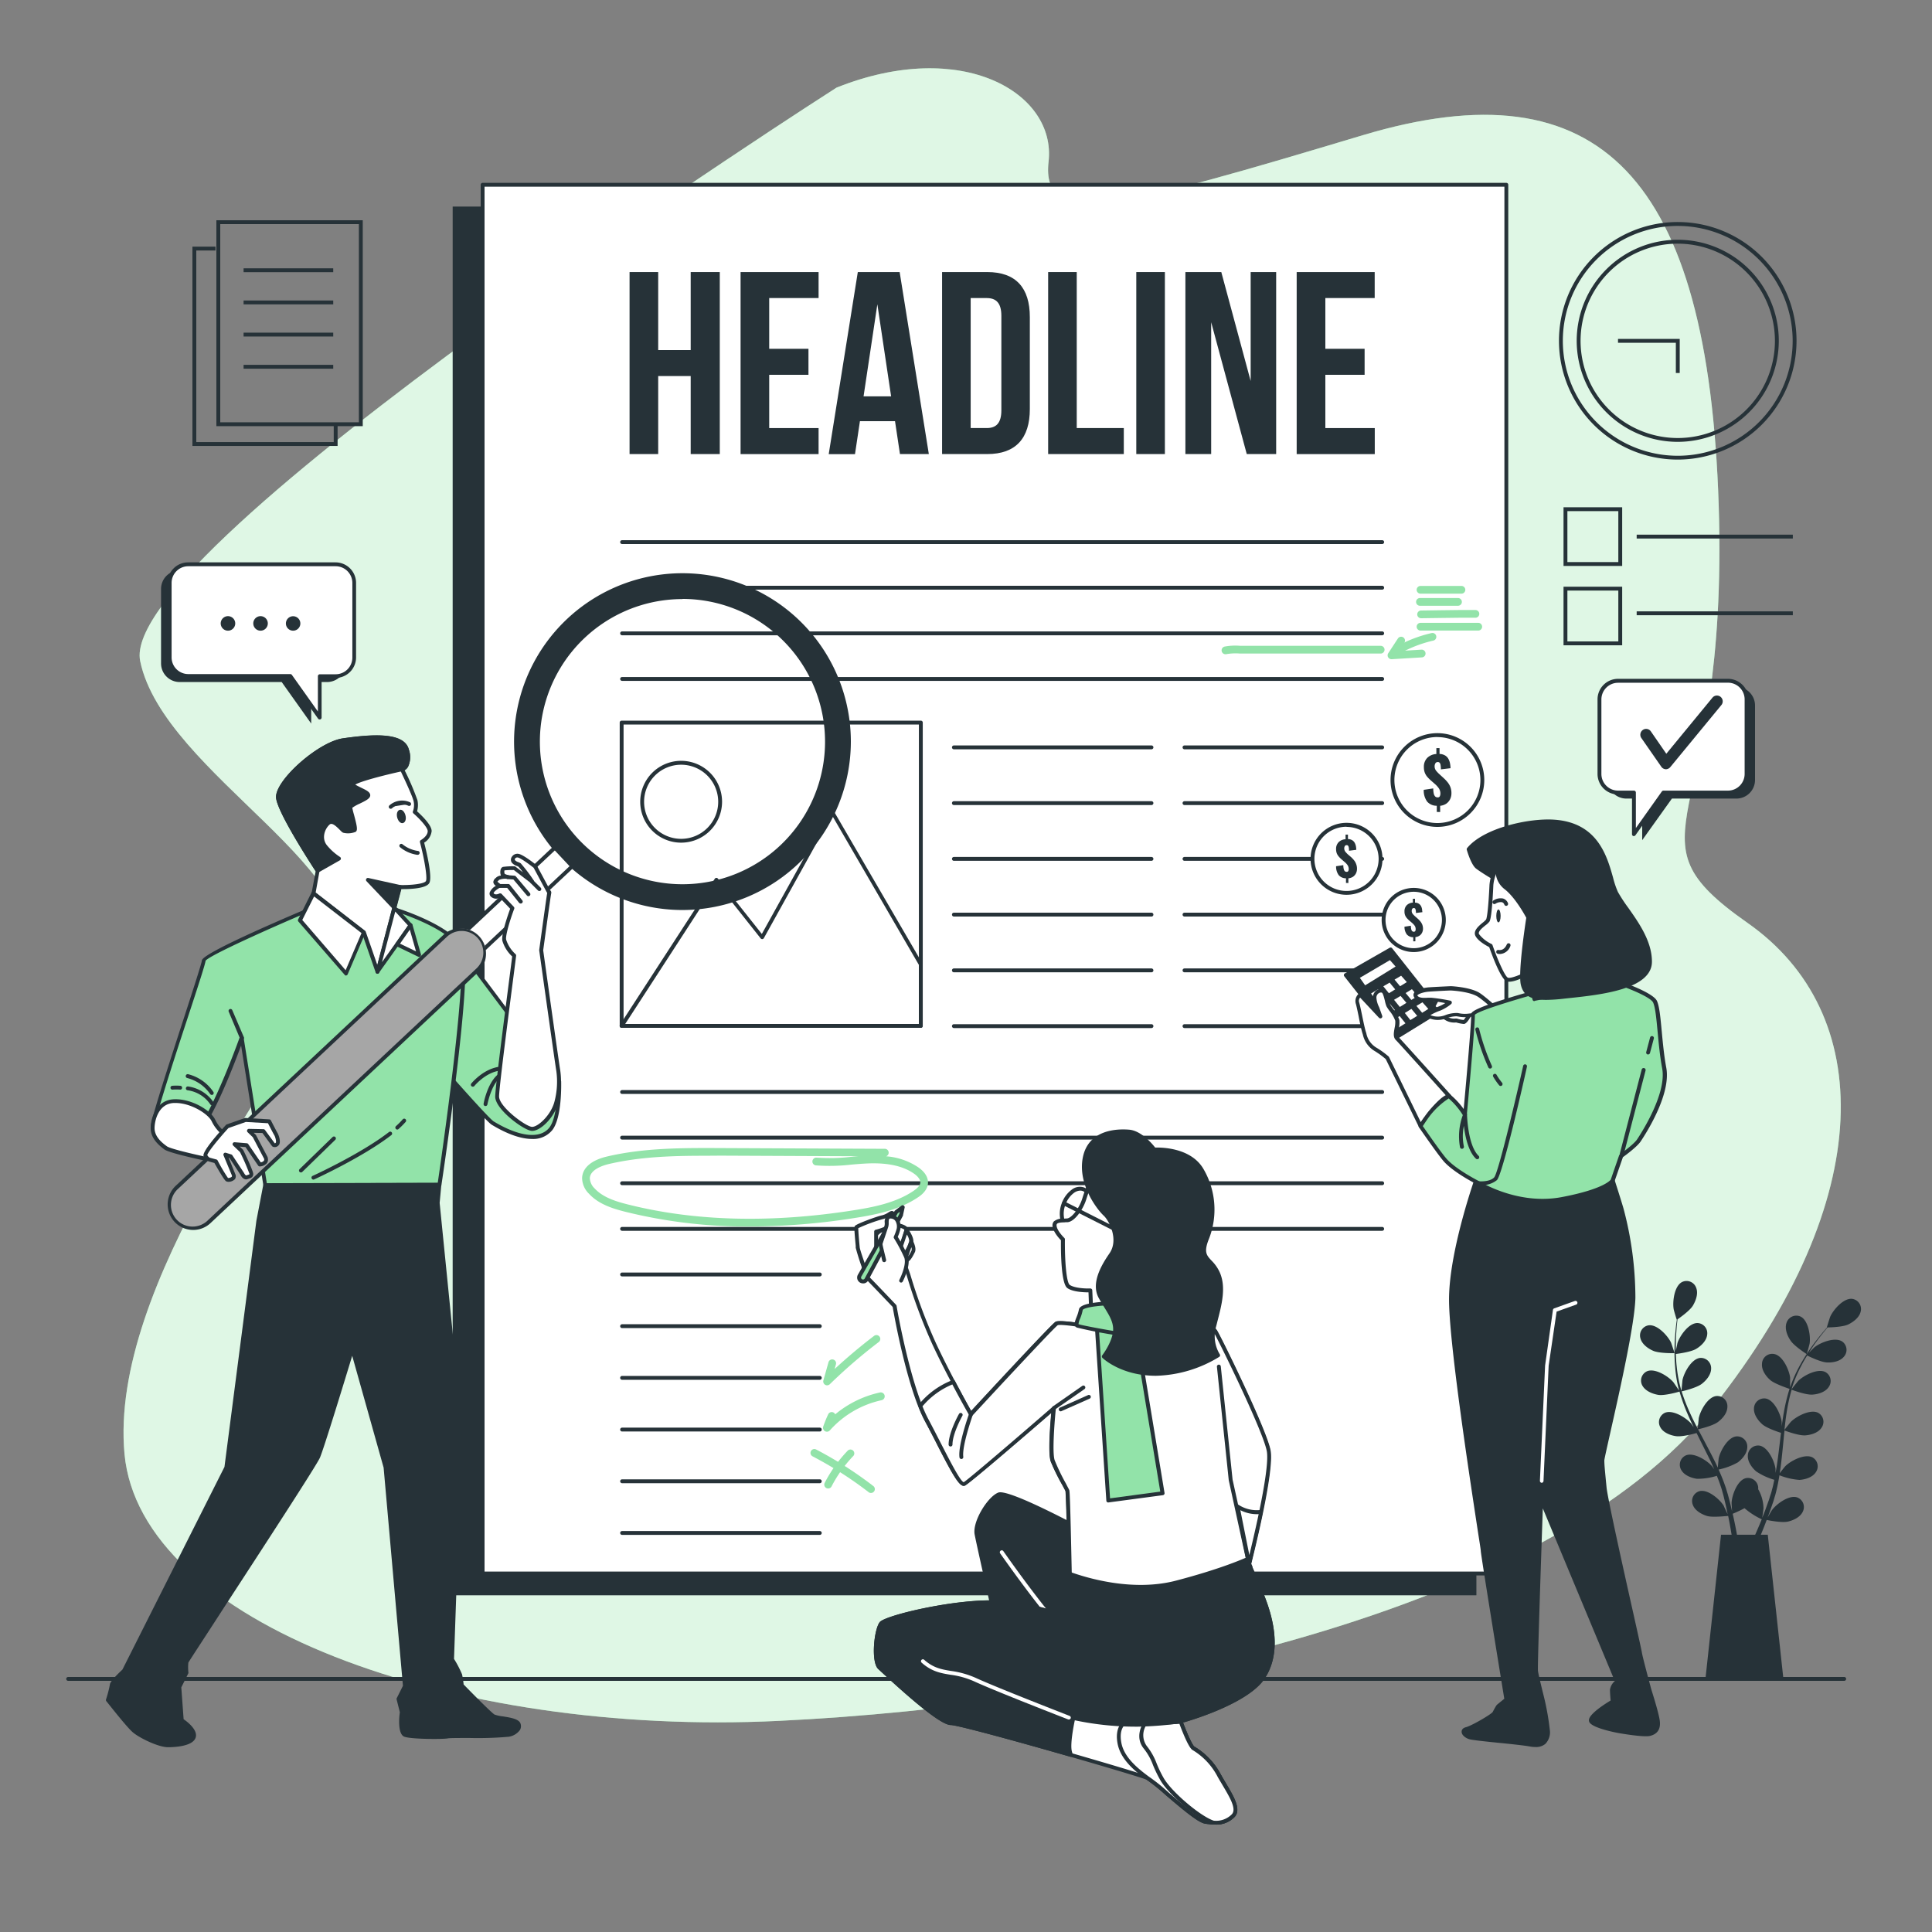 <svg xmlns="http://www.w3.org/2000/svg" viewBox="0 0 500 500"><rect x="0" y="0" width="500" height="500" fill="#808080" stroke="none"/><g id="freepik--background-simple--inject-34"><path d="M216.49,22.68S30.19,141.69,36.28,171.1s63,55.4,50.81,79.34S28.15,332.51,32.22,376.28s84.68,73.19,169.37,69.08S400.76,418,443.45,364s42-101.91,8.8-125.16-4.74-23.26-7.45-108.06S414.31,16.53,352.66,35s-83.32,24.62-81.29,6.84S249,9.69,216.49,22.68Z" style="fill:#92E3A9"></path><path d="M216.49,22.68S30.19,141.69,36.28,171.1s63,55.4,50.81,79.34S28.15,332.51,32.22,376.28s84.68,73.19,169.37,69.08S400.76,418,443.45,364s42-101.91,8.8-125.16-4.74-23.26-7.45-108.06S414.31,16.53,352.66,35s-83.32,24.62-81.29,6.84S249,9.69,216.49,22.68Z" style="fill:#fff;opacity:0.7"></path></g><g id="freepik--Floor--inject-34"><path d="M477.28,435H17.64a.5.5,0,1,1,0-1H477.28a.5.5,0,0,1,0,1Z" style="fill:#263238"></path></g><g id="freepik--Checklist--inject-34"><path d="M419.82,146.46H404.64V131.28h15.18Zm-14.18-1h13.18V132.28H405.64Z" style="fill:#263238"></path><path d="M419.82,167H404.64V151.84h15.18Zm-14.18-1h13.18V152.84H405.64Z" style="fill:#263238"></path><rect x="423.57" y="138.37" width="40.41" height="1" style="fill:#263238"></rect><rect x="423.57" y="158.22" width="40.41" height="1" style="fill:#263238"></rect></g><g id="freepik--Documents--inject-34"><path d="M93.88,110.29H56V57H93.88Zm-36.88-1H92.88V58H57Z" style="fill:#263238"></path><rect x="63.04" y="69.44" width="23.2" height="1" style="fill:#263238"></rect><rect x="63.04" y="77.77" width="23.2" height="1" style="fill:#263238"></rect><rect x="63.04" y="86.09" width="23.2" height="1" style="fill:#263238"></rect><rect x="63.04" y="94.42" width="23.2" height="1" style="fill:#263238"></rect><polygon points="87.37 115.41 49.8 115.41 49.8 63.83 55.77 63.83 55.77 64.83 50.8 64.83 50.8 114.41 86.37 114.41 86.37 110.13 87.37 110.13 87.37 115.41" style="fill:#263238"></polygon></g><g id="freepik--Clock--inject-34"><path d="M434.21,118.94a30.74,30.74,0,1,1,30.73-30.73A30.77,30.77,0,0,1,434.21,118.94Zm0-60.47a29.74,29.74,0,1,0,29.73,29.74A29.77,29.77,0,0,0,434.21,58.47Z" style="fill:#263238"></path><path d="M434.21,114.35a26.15,26.15,0,1,1,26.14-26.14A26.18,26.18,0,0,1,434.21,114.35Zm0-51.29a25.15,25.15,0,1,0,25.14,25.15A25.18,25.18,0,0,0,434.21,63.06Z" style="fill:#263238"></path><polygon points="434.71 96.53 433.71 96.53 433.71 88.71 418.74 88.71 418.74 87.71 434.71 87.71 434.71 96.53" style="fill:#263238"></polygon></g><g id="freepik--speech-bubble-2--inject-34"><path d="M420.94,177.77h28.44a4.81,4.81,0,0,1,4.82,4.81v19.27a4.82,4.82,0,0,1-4.82,4.82H432.69L425,217.43V206.67h-4.1a4.82,4.82,0,0,1-4.82-4.82V182.58A4.81,4.81,0,0,1,420.94,177.77Z" style="fill:#263238"></path><path d="M418.76,176.2H447.2A4.82,4.82,0,0,1,452,181v19.27a4.82,4.82,0,0,1-4.82,4.82H430.5l-7.64,10.75V205.11h-4.1a4.82,4.82,0,0,1-4.82-4.82V181A4.82,4.82,0,0,1,418.76,176.2Z" style="fill:#fff"></path><path d="M422.86,216.37a.4.4,0,0,1-.15,0,.49.49,0,0,1-.35-.47V205.61h-3.6a5.32,5.32,0,0,1-5.32-5.32V181a5.32,5.32,0,0,1,5.32-5.32H447.2a5.32,5.32,0,0,1,5.31,5.32v19.27a5.32,5.32,0,0,1-5.31,5.32H430.76l-7.49,10.54A.5.5,0,0,1,422.86,216.37Zm-4.1-39.67a4.32,4.32,0,0,0-4.32,4.32v19.27a4.32,4.32,0,0,0,4.32,4.32h4.1a.5.5,0,0,1,.5.5v9.19l6.73-9.48a.52.52,0,0,1,.41-.21h16.7a4.32,4.32,0,0,0,4.31-4.32V181a4.32,4.32,0,0,0-4.31-4.32Z" style="fill:#263238"></path><path d="M431.18,199.08h-.06a1.49,1.49,0,0,1-1.17-.64L424.78,191a1.51,1.51,0,0,1,.38-2.09,1.48,1.48,0,0,1,2.08.37l4,5.79,11.91-14.48a1.5,1.5,0,1,1,2.32,1.9l-13.17,16A1.52,1.52,0,0,1,431.18,199.08Z" style="fill:#263238"></path></g><g id="freepik--speeh-bubble-1--inject-34"><path d="M84.65,147.6H46.5a4.82,4.82,0,0,0-4.82,4.82v19.27a4.82,4.82,0,0,0,4.82,4.82H72.9l7.64,10.75V176.51h4.11a4.82,4.82,0,0,0,4.82-4.82V152.42A4.82,4.82,0,0,0,84.65,147.6Z" style="fill:#263238"></path><path d="M86.83,146H48.69a4.82,4.82,0,0,0-4.82,4.82v19.27A4.82,4.82,0,0,0,48.69,175h26.4l7.64,10.75V175h4.1a4.82,4.82,0,0,0,4.82-4.82V150.86A4.82,4.82,0,0,0,86.83,146Z" style="fill:#fff"></path><path d="M82.73,186.2a.49.49,0,0,1-.41-.21l-7.49-10.54H48.69a5.32,5.32,0,0,1-5.32-5.32V150.86a5.32,5.32,0,0,1,5.32-5.32H86.83a5.32,5.32,0,0,1,5.32,5.32v19.27a5.32,5.32,0,0,1-5.32,5.32h-3.6V185.7a.5.5,0,0,1-.35.48Zm-34-39.66a4.32,4.32,0,0,0-4.32,4.32v19.27a4.32,4.32,0,0,0,4.32,4.32h26.4a.52.52,0,0,1,.41.21l6.73,9.47V175a.5.5,0,0,1,.5-.5h4.1a4.33,4.33,0,0,0,4.32-4.32V150.86a4.33,4.33,0,0,0-4.32-4.32Z" style="fill:#263238"></path><path d="M60.88,161.35A1.88,1.88,0,1,0,59,163.22,1.88,1.88,0,0,0,60.88,161.35Z" style="fill:#263238"></path><path d="M69.31,161.35a1.88,1.88,0,1,0-1.88,1.87A1.88,1.88,0,0,0,69.31,161.35Z" style="fill:#263238"></path><path d="M77.73,161.35a1.87,1.87,0,1,0-1.87,1.87A1.87,1.87,0,0,0,77.73,161.35Z" style="fill:#263238"></path></g><g id="freepik--Page--inject-34"><rect x="117.15" y="53.46" width="264.94" height="359.4" style="fill:#263238"></rect><rect x="124.9" y="47.82" width="264.94" height="359.4" style="fill:#fff"></rect><path d="M389.84,407.72H124.9a.5.5,0,0,1-.5-.5V47.82a.51.51,0,0,1,.5-.5H389.84a.5.5,0,0,1,.5.5v359.4A.5.5,0,0,1,389.84,407.72Zm-264.44-1H389.34V48.32H125.4Z" style="fill:#263238"></path><path d="M238.31,266H160.88a.5.5,0,0,1-.5-.5V187a.5.5,0,0,1,.5-.5h77.43a.5.5,0,0,1,.5.5v78.5A.5.5,0,0,1,238.31,266Zm-76.93-1h76.43v-77.5H161.38Z" style="fill:#263238"></path><path d="M238.31,266H160.88a.49.49,0,0,1-.44-.26.51.51,0,0,1,0-.52L185,227.4a.5.5,0,0,1,.81,0l11.35,14.31,17.69-31.89a.51.51,0,0,1,.44-.26h0a.48.48,0,0,1,.43.25l23,39.53a.45.45,0,0,1,.07.25v15.94A.5.5,0,0,1,238.31,266Zm-76.51-1h76v-15.3L215.32,211l-17.63,31.78a.5.5,0,0,1-.83.07l-11.38-14.36Z" style="fill:#263238"></path><path d="M176.28,218.08a10.59,10.59,0,1,1,10.59-10.58A10.6,10.6,0,0,1,176.28,218.08Zm0-20.17a9.59,9.59,0,1,0,9.59,9.59A9.6,9.6,0,0,0,176.28,197.91Z" style="fill:#263238"></path><path d="M357.71,140.8H161a.51.51,0,0,1-.5-.5.5.5,0,0,1,.5-.5H357.71a.5.5,0,0,1,.5.5A.51.51,0,0,1,357.71,140.8Z" style="fill:#263238"></path><path d="M357.71,152.6H161a.5.5,0,0,1,0-1H357.71a.5.5,0,0,1,0,1Z" style="fill:#263238"></path><path d="M357.71,164.41H161a.51.51,0,0,1-.5-.5.5.5,0,0,1,.5-.5H357.71a.5.5,0,0,1,.5.5A.51.51,0,0,1,357.71,164.41Z" style="fill:#263238"></path><path d="M357.71,176.21H161a.5.5,0,0,1,0-1H357.71a.5.5,0,0,1,0,1Z" style="fill:#263238"></path><path d="M357.71,283.11H161a.5.5,0,0,1-.5-.5.51.51,0,0,1,.5-.5H357.71a.51.51,0,0,1,.5.5A.5.5,0,0,1,357.71,283.11Z" style="fill:#263238"></path><path d="M357.71,294.92H161a.51.51,0,0,1-.5-.5.5.5,0,0,1,.5-.5H357.71a.5.5,0,0,1,.5.5A.51.51,0,0,1,357.71,294.92Z" style="fill:#263238"></path><path d="M357.71,306.72H161a.5.5,0,0,1-.5-.5.51.51,0,0,1,.5-.5H357.71a.51.51,0,0,1,.5.5A.5.5,0,0,1,357.71,306.72Z" style="fill:#263238"></path><path d="M357.71,318.53H161a.51.51,0,0,1-.5-.5.5.5,0,0,1,.5-.5H357.71a.5.5,0,0,1,.5.5A.51.51,0,0,1,357.71,318.53Z" style="fill:#263238"></path><path d="M298,193.92H246.87a.5.5,0,0,1-.5-.5.5.5,0,0,1,.5-.5H298a.5.5,0,0,1,.5.5A.51.51,0,0,1,298,193.92Z" style="fill:#263238"></path><path d="M298,208.35H246.87a.5.5,0,0,1-.5-.5.5.5,0,0,1,.5-.5H298a.5.5,0,0,1,.5.5A.51.51,0,0,1,298,208.35Z" style="fill:#263238"></path><path d="M298,222.78H246.87a.5.5,0,0,1-.5-.5.5.5,0,0,1,.5-.5H298a.5.5,0,0,1,.5.5A.51.51,0,0,1,298,222.78Z" style="fill:#263238"></path><path d="M298,237.2H246.87a.5.5,0,0,1-.5-.5.5.5,0,0,1,.5-.5H298a.51.51,0,0,1,.5.5A.5.5,0,0,1,298,237.2Z" style="fill:#263238"></path><path d="M298,251.63H246.87a.5.5,0,0,1-.5-.5.5.5,0,0,1,.5-.5H298a.51.51,0,0,1,.5.5A.5.5,0,0,1,298,251.63Z" style="fill:#263238"></path><path d="M298,266.06H246.87a.5.5,0,0,1,0-1H298a.5.5,0,0,1,0,1Z" style="fill:#263238"></path><path d="M357.71,193.92H306.55a.5.5,0,0,1-.5-.5.5.5,0,0,1,.5-.5h51.16a.5.5,0,0,1,.5.5A.51.51,0,0,1,357.71,193.92Z" style="fill:#263238"></path><path d="M357.71,208.35H306.55a.5.5,0,0,1-.5-.5.5.5,0,0,1,.5-.5h51.16a.5.5,0,0,1,.5.5A.51.51,0,0,1,357.71,208.35Z" style="fill:#263238"></path><path d="M357.71,222.78H306.55a.5.5,0,0,1-.5-.5.5.5,0,0,1,.5-.5h51.16a.5.5,0,0,1,.5.5A.51.51,0,0,1,357.71,222.78Z" style="fill:#263238"></path><path d="M357.71,237.2H306.55a.5.5,0,0,1-.5-.5.5.5,0,0,1,.5-.5h51.16a.51.51,0,0,1,.5.5A.5.5,0,0,1,357.71,237.2Z" style="fill:#263238"></path><path d="M357.71,251.63H306.55a.5.5,0,0,1-.5-.5.5.5,0,0,1,.5-.5h51.16a.51.51,0,0,1,.5.5A.5.5,0,0,1,357.71,251.63Z" style="fill:#263238"></path><path d="M357.71,266.06H306.55a.5.5,0,0,1,0-1h51.16a.5.5,0,0,1,0,1Z" style="fill:#263238"></path><path d="M212.11,330.33H161a.5.5,0,0,1-.5-.5.51.51,0,0,1,.5-.5h51.16a.5.5,0,0,1,.5.5A.5.5,0,0,1,212.11,330.33Z" style="fill:#263238"></path><path d="M212.11,343.71H161a.5.5,0,0,1-.5-.5.51.51,0,0,1,.5-.5h51.16a.5.5,0,0,1,.5.5A.5.5,0,0,1,212.11,343.71Z" style="fill:#263238"></path><path d="M212.11,357.09H161a.5.5,0,0,1,0-1h51.16a.5.5,0,1,1,0,1Z" style="fill:#263238"></path><path d="M212.11,370.47H161a.5.5,0,0,1,0-1h51.16a.5.5,0,0,1,0,1Z" style="fill:#263238"></path><path d="M212.11,383.85H161a.5.5,0,1,1,0-1h51.16a.5.5,0,0,1,0,1Z" style="fill:#263238"></path><path d="M212.11,397.23H161a.51.51,0,0,1-.5-.5.5.5,0,0,1,.5-.5h51.16a.5.5,0,0,1,.5.5A.5.5,0,0,1,212.11,397.23Z" style="fill:#263238"></path><path d="M170.34,117.51h-7.41V70.41h7.41V90.6h8.41V70.41h7.53v47.1h-7.53V97.32h-8.41Z" style="fill:#263238"></path><path d="M199.07,90.26h10.16V97H199.07v13.79h12.78v6.73H191.66V70.41h20.19v6.73H199.07Z" style="fill:#263238"></path><path d="M240.38,117.51h-7.47L231.63,109h-9.08l-1.28,8.54h-6.8L222,70.41h10.83Zm-16.89-14.94h7.13l-3.56-23.82Z" style="fill:#263238"></path><path d="M243.81,70.41h11.71c7.4,0,11,4.1,11,11.64v23.82c0,7.54-3.63,11.64-11,11.64H243.81Zm7.4,6.73v33.64h4.17c2.36,0,3.77-1.21,3.77-4.57V81.71c0-3.36-1.41-4.57-3.77-4.57Z" style="fill:#263238"></path><path d="M271.26,70.41h7.4v40.37h12.18v6.73H271.26Z" style="fill:#263238"></path><path d="M294.07,70.41h7.4v47.1h-7.4Z" style="fill:#263238"></path><path d="M313.45,83.39v34.12h-6.67V70.41h9.29l7.6,28.19V70.41h6.6v47.1h-7.61Z" style="fill:#263238"></path><path d="M343,90.26h10.16V97H343v13.79h12.79v6.73H335.58V70.41h20.19v6.73H343Z" style="fill:#263238"></path><path d="M317.24,169.31a1,1,0,0,1-.17-2,14.91,14.91,0,0,1,3.93-.17h36.32a1,1,0,0,1,0,2H320.91a13.61,13.61,0,0,0-3.5.15Z" style="fill:#92E3A9"></path><path d="M378.22,153.64H367.63a1,1,0,0,1,0-2h10.59a1,1,0,0,1,0,2Z" style="fill:#92E3A9"></path><path d="M377.33,156.77h-9.85a1,1,0,0,1,0-2h9.85a1,1,0,0,1,0,2Z" style="fill:#92E3A9"></path><path d="M367.78,160a1,1,0,0,1,0-2l5-.07,4.87-.06h4.19a1,1,0,0,1,0,2h-4.17l-4.87.06-5,.07Z" style="fill:#92E3A9"></path><path d="M382.57,163.19H367.63a1,1,0,0,1,0-2h14.94a1,1,0,0,1,0,2Z" style="fill:#92E3A9"></path><path d="M360.86,169.79a1,1,0,0,1-.86-.48,1,1,0,0,1,.34-1.37,34.46,34.46,0,0,1,10.19-4.11,1,1,0,0,1,.44,1.95,32.42,32.42,0,0,0-9.6,3.87A1,1,0,0,1,360.86,169.79Z" style="fill:#92E3A9"></path><path d="M360.12,170.6a1,1,0,0,1-.84-1.55l2.49-3.8a1,1,0,1,1,1.67,1.1l-1.39,2.13,5.83-.35a1,1,0,0,1,1.05.94,1,1,0,0,1-.94,1.06l-7.81.47Z" style="fill:#92E3A9"></path><path d="M194,317.42a130.57,130.57,0,0,1-32-3.77c-3.27-.82-7-1.93-9.54-4.68a5.76,5.76,0,0,1-1.81-4.15c.12-2.62,2.42-4.58,6.5-5.53,9.62-2.25,19.6-2.21,29.24-2.17l42.62.19a1,1,0,0,1,.32,1.94,17.18,17.18,0,0,1,8.46,2.95c1.63,1.18,2.45,2.56,2.37,4-.11,2-2,3.29-2.65,3.71-4.93,3.3-10.95,4.46-16.21,5.29A176.83,176.83,0,0,1,194,317.42Zm-11.48-18.31c-8.31,0-16.79.23-24.92,2.13-1.45.34-4.85,1.38-4.95,3.67a3.94,3.94,0,0,0,1.27,2.69c2.2,2.35,5.58,3.36,8.57,4.11,17.33,4.37,37,4.88,58.5,1.5,5-.79,10.82-1.9,15.41-5,1.15-.77,1.73-1.48,1.77-2.16.05-.95-.95-1.83-1.55-2.26-2.82-2-6.77-2.91-12.07-2.69-1.4.06-2.83.18-4.21.3a48.52,48.52,0,0,1-9.19.2,1,1,0,1,1,.21-2,48,48,0,0,0,8.81-.2l2-.16-35.74-.16Z" style="fill:#92E3A9"></path><path d="M214.05,358.52a1,1,0,0,1-.51-.14,1,1,0,0,1-.45-1.13l1.32-4.7a1,1,0,0,1,1.24-.7,1,1,0,0,1,.69,1.24L216,354.3c3.26-3,6.67-5.88,10.18-8.55a1,1,0,1,1,1.21,1.59,137.78,137.78,0,0,0-12.64,10.9A1.05,1.05,0,0,1,214.05,358.52Z" style="fill:#92E3A9"></path><path d="M214,370.52a.94.94,0,0,1-.51-.14,1,1,0,0,1-.44-1.19,33.15,33.15,0,0,1,1.28-3.16,1,1,0,0,1,1.82,0,27.08,27.08,0,0,1,11.58-5.66,1,1,0,0,1,.42,2,25.09,25.09,0,0,0-13.4,7.83A1,1,0,0,1,214,370.52Z" style="fill:#92E3A9"></path><path d="M214.32,385.22a1.11,1.11,0,0,1-.46-.11,1,1,0,0,1-.43-1.35,35.61,35.61,0,0,1,5.89-8.26,1,1,0,1,1,1.44,1.38,34,34,0,0,0-5.55,7.8A1,1,0,0,1,214.32,385.22Z" style="fill:#92E3A9"></path><path d="M225.41,386.38a.94.94,0,0,1-.61-.21,98.23,98.23,0,0,0-14.5-9.27,1,1,0,0,1-.43-1.35,1,1,0,0,1,1.35-.42,99.59,99.59,0,0,1,14.8,9.46,1,1,0,0,1,.18,1.4A1,1,0,0,1,225.41,386.38Z" style="fill:#92E3A9"></path></g><g id="freepik--Plant--inject-34"><path d="M427.85,349.59c1.61.7,5.54.61,5.54.61s-.85-2.57-.92-2.73c-.86-1.8-3.59-4.78-5.81-4.48a2.65,2.65,0,0,0-2.13,3.32C424.9,347.85,426.48,349,427.85,349.59Z" style="fill:#263238"></path><path d="M429.2,361c1.67.24,5.18-.77,5.46-.86a45.31,45.31,0,0,0,2.13,5.89c.48,1.12,1,2.23,1.53,3.33-.32-.46-.6-.88-.65-.94-1.31-1.51-4.73-3.66-6.79-2.79a2.66,2.66,0,0,0-1.17,3.77c.76,1.38,2.58,2.07,4.06,2.28s4.51-.58,5.3-.81l.63,1.27c1,2,2,4,3,6,.33.71.63,1.42.94,2.12l-.57-.81c-1.31-1.51-4.73-3.66-6.79-2.79a2.65,2.65,0,0,0-1.17,3.77c.76,1.38,2.58,2.07,4.06,2.28a16.86,16.86,0,0,0,5.15-.77c.29.73.59,1.47.83,2.19.16.5.35,1,.48,1.48s.28,1,.41,1.49c.23.95.48,1.94.68,2.88.14.65.27,1.27.39,1.9-.32-.7-1-2.08-1-2.18-1.06-1.7-4.11-4.34-6.28-3.79a2.65,2.65,0,0,0-1.73,3.54c.54,1.49,2.24,2.44,3.67,2.88s5.05,0,5.48,0c.21,1,.41,2.06.57,3,.13.72.24,1.4.35,2.05h1.39c-.13-.73-.27-1.49-.43-2.29-.21-1.06-.45-2.18-.71-3.33a32.24,32.24,0,0,0,3.06-1.44,19,19,0,0,0,4.46,2.87c-.4,1-.8,1.94-1.19,2.83-.2.47-.4.92-.6,1.36h1.47c.12-.28.24-.55.35-.84.42-1,.83-2.07,1.25-3.18.42.09,3.87.79,5.48.43,1.45-.33,3.22-1.16,3.87-2.6a2.65,2.65,0,0,0-1.46-3.66c-2.13-.71-5.37,1.7-6.55,3.31-.07.09-.72,1.21-1.11,1.92.17-.45.33-.89.5-1.36.34-.92.65-1.85,1-2.86.15-.48.29-1,.44-1.48s.27-1,.4-1.55c.29-1.21.52-2.45.73-3.71a17.41,17.41,0,0,0,5.2,1.2c1.49-.11,3.36-.66,4.22-2a2.65,2.65,0,0,0-.89-3.84c-2-1-5.56.86-7,2.27-.09.09-1,1.22-1.47,1.85.12-.76.24-1.52.33-2.28.28-2.22.49-4.48.71-6.73.06-.69.14-1.37.21-2.06.29.11,3.7,1.38,5.37,1.26,1.49-.11,3.36-.65,4.22-2a2.64,2.64,0,0,0-.89-3.84c-2-1-5.55.87-7,2.28-.11.1-1.41,1.72-1.71,2.15.15-1.51.33-3,.56-4.49a48.12,48.12,0,0,1,1.29-5.92c.13.06,3.68,1.4,5.4,1.27,1.49-.1,3.36-.65,4.22-2a2.64,2.64,0,0,0-.89-3.84c-2-1-5.56.86-7,2.27-.11.11-1.51,1.86-1.74,2.19l.09-.34a33.6,33.6,0,0,1,2.34-5.59c.51-1,1.05-1.93,1.6-2.81.64.32,3.56,1.73,5.12,1.8s3.41-.28,4.41-1.51a2.65,2.65,0,0,0-.46-3.91c-1.87-1.24-5.62.25-7.19,1.5-.08.06-.87.85-1.44,1.43.26-.4.51-.81.76-1.19.94-1.41,1.88-2.64,2.73-3.73.48-.61.94-1.16,1.36-1.66.79,0,4-.11,5.34-.76s2.9-1.82,3.23-3.37a2.65,2.65,0,0,0-2.22-3.26c-2.22-.24-4.87,2.81-5.68,4.64-.07.15-.89,2.75-.85,2.75h.05c-.42.48-.87,1-1.34,1.57-.87,1.07-1.85,2.29-2.82,3.68a48,48,0,0,0-2.92,4.65,34.72,34.72,0,0,0-2.49,5.62.19.19,0,0,0,0,.07c0-.66,0-2.49,0-2.63-.26-2-1.92-5.67-4.12-6.07A2.65,2.65,0,0,0,456,353c-.13,1.57,1,3.15,2.13,4.15s4.74,2.2,5,2.29a46.92,46.92,0,0,0-1.47,6.08c-.22,1.2-.39,2.41-.56,3.63,0-.56,0-1.07,0-1.14-.25-2-1.92-5.67-4.12-6.07a2.64,2.64,0,0,0-3.05,2.49c-.13,1.57,1,3.15,2.12,4.15s4.09,2,4.87,2.24c-.05.47-.12.94-.17,1.41-.27,2.24-.53,4.49-.85,6.68-.11.77-.25,1.53-.39,2.29,0-.51,0-.93,0-1-.25-2-1.92-5.66-4.12-6.07a2.65,2.65,0,0,0-3.05,2.5c-.13,1.57,1,3.15,2.12,4.14a16.71,16.71,0,0,0,4.73,2.2c-.16.78-.32,1.55-.52,2.29-.14.5-.24,1-.42,1.49s-.31,1-.47,1.47c-.34.93-.68,1.89-1,2.78-.24.62-.48,1.21-.72,1.81.12-.77.33-2.28.33-2.41a10.27,10.27,0,0,0-1.38-5,2.92,2.92,0,0,0,0-.59,2.66,2.66,0,0,0-3.24-2.25c-2.17.58-3.54,4.38-3.64,6.37,0,.12.07,1.41.13,2.22-.11-.47-.21-.93-.33-1.41-.22-1-.48-1.91-.75-2.93l-.45-1.48c-.14-.5-.35-1-.52-1.52-.43-1.17-.92-2.33-1.44-3.49a17.45,17.45,0,0,0,5-1.87c1.19-.91,2.44-2.4,2.43-4a2.64,2.64,0,0,0-2.86-2.71c-2.22.24-4.16,3.79-4.56,5.74,0,.13-.16,1.56-.21,2.35-.32-.69-.64-1.39-1-2.08-1-2-2.07-4-3.12-6-.33-.61-.64-1.23-1-1.84.3-.07,3.84-.89,5.17-1.91s2.44-2.4,2.43-4a2.64,2.64,0,0,0-2.86-2.71c-2.23.24-4.16,3.79-4.56,5.75,0,.14-.22,2.21-.24,2.74-.7-1.35-1.39-2.7-2-4.06a48.52,48.52,0,0,1-2.19-5.64c.14,0,3.84-.88,5.21-1.93,1.18-.9,2.44-2.39,2.43-4a2.66,2.66,0,0,0-2.86-2.72c-2.23.25-4.16,3.79-4.56,5.75,0,.15-.24,2.38-.24,2.79,0-.12-.09-.23-.12-.34a33.7,33.7,0,0,1-1.13-6c-.13-1.11-.18-2.18-.22-3.22.71-.09,3.93-.52,5.26-1.32s2.69-2.12,2.85-3.69a2.64,2.64,0,0,0-2.54-3c-2.24,0-4.55,3.31-5.17,5.21,0,.1-.26,1.19-.41,2,0-.47,0-1,0-1.41,0-1.69.11-3.24.22-4.62.06-.78.14-1.48.22-2.14.64-.44,3.23-2.27,4-3.58s1.41-3.11.83-4.58a2.64,2.64,0,0,0-3.64-1.5c-2,1-2.52,5-2.19,7,0,.17.78,2.79.82,2.77l0,0c-.09.63-.18,1.31-.26,2.05-.13,1.37-.28,2.93-.32,4.63a47.11,47.11,0,0,0,.14,5.49,34.27,34.27,0,0,0,1,6.05l0,.07c-.36-.55-1.39-2.06-1.49-2.17-1.3-1.51-4.72-3.66-6.78-2.79a2.65,2.65,0,0,0-1.18,3.76C425.91,360.07,427.73,360.75,429.2,361Z" style="fill:#263238"></path><path d="M467.6,350.45s.72-2.61.74-2.78c.28-2-.36-6-2.37-6.95a2.66,2.66,0,0,0-3.61,1.6c-.54,1.49.15,3.31,1,4.56C464.27,348.35,467.6,350.45,467.6,350.45Z" style="fill:#263238"></path><polygon points="461.54 434.48 441.37 434.48 445.4 397.19 457.5 397.19 461.54 434.48" style="fill:#263238"></polygon></g><g id="freepik--Symbols--inject-34"><circle cx="365.87" cy="238.09" r="7.8" transform="translate(-63.42 158.99) rotate(-22.61)" style="fill:#fff"></circle><path d="M365.87,246.39a8.3,8.3,0,1,1,8.3-8.3A8.3,8.3,0,0,1,365.87,246.39Zm0-15.6a7.3,7.3,0,1,0,7.3,7.3A7.31,7.31,0,0,0,365.87,230.79Z" style="fill:#263238"></path><path d="M365.75,243.62v-1.07a2.21,2.21,0,0,1-1.67-.72,3.3,3.3,0,0,1-.6-2l1.65-.25a4.16,4.16,0,0,0,.1.9.9.9,0,0,0,.25.5.59.59,0,0,0,.41.15.39.39,0,0,0,.39-.2,1.07,1.07,0,0,0,.09-.43,1.6,1.6,0,0,0-.25-.92,4.3,4.3,0,0,0-.7-.75l-.76-.65a6.62,6.62,0,0,1-.59-.6,2.69,2.69,0,0,1-.43-.71,2.6,2.6,0,0,1-.16-1,2.18,2.18,0,0,1,.59-1.61,2.41,2.41,0,0,1,1.58-.66v-1h.55v1a1.91,1.91,0,0,1,1,.29,1.77,1.77,0,0,1,.57.62,3.18,3.18,0,0,1,.26.79c0,.28.07.54.08.77l-1.67.21c0-.26,0-.49-.05-.68a1.13,1.13,0,0,0-.15-.45.41.41,0,0,0-.37-.14.41.41,0,0,0-.39.22.87.87,0,0,0-.13.46,1.23,1.23,0,0,0,.26.83,6.55,6.55,0,0,0,.58.6l.73.64a6.5,6.5,0,0,1,.68.71,3.49,3.49,0,0,1,.49.84,3,3,0,0,1,.18,1.07,2.24,2.24,0,0,1-.24,1,2,2,0,0,1-.68.78,2.42,2.42,0,0,1-1.05.36v1.08Z" style="fill:#263238"></path><circle cx="348.49" cy="222.27" r="8.81" transform="translate(-55.1 311.52) rotate(-45)" style="fill:#fff"></circle><path d="M348.49,231.57a9.31,9.31,0,1,1,9.3-9.3A9.31,9.31,0,0,1,348.49,231.57Zm0-17.61a8.31,8.31,0,1,0,8.3,8.31A8.32,8.32,0,0,0,348.49,214Z" style="fill:#263238"></path><path d="M348.34,228.5v-1.2a2.47,2.47,0,0,1-1.88-.81,3.71,3.71,0,0,1-.68-2.31l1.87-.28a4,4,0,0,0,.11,1,1.09,1.09,0,0,0,.28.56.64.64,0,0,0,.46.17.42.42,0,0,0,.44-.23,1.13,1.13,0,0,0,.11-.48,1.79,1.79,0,0,0-.29-1,4.09,4.09,0,0,0-.79-.85l-.86-.74a7,7,0,0,1-.66-.68,3.06,3.06,0,0,1-.49-.8,3,3,0,0,1-.18-1.1,2.41,2.41,0,0,1,.67-1.81,2.67,2.67,0,0,1,1.78-.74V216h.62v1.14a2.33,2.33,0,0,1,1.14.33,1.83,1.83,0,0,1,.63.7,3.12,3.12,0,0,1,.3.89,7.57,7.57,0,0,1,.09.87l-1.89.24c0-.3,0-.55-.05-.77a1.09,1.09,0,0,0-.18-.51.42.42,0,0,0-.4-.16.47.47,0,0,0-.45.25,1,1,0,0,0-.15.52,1.43,1.43,0,0,0,.3.94,6.91,6.91,0,0,0,.65.68l.83.71a8.28,8.28,0,0,1,.76.81,3.33,3.33,0,0,1,.55,1,3.21,3.21,0,0,1,.21,1.2,2.6,2.6,0,0,1-.27,1.19,2.35,2.35,0,0,1-.76.87,2.72,2.72,0,0,1-1.2.41v1.21Z" style="fill:#263238"></path><circle cx="372.03" cy="201.89" r="11.63" style="fill:#fff"></circle><path d="M372,214a12.13,12.13,0,1,1,12.13-12.13A12.14,12.14,0,0,1,372,214Zm0-23.26a11.13,11.13,0,1,0,11.13,11.13A11.14,11.14,0,0,0,372,190.76Z" style="fill:#263238"></path><path d="M371.84,210.13v-1.6a3.26,3.26,0,0,1-2.49-1.07,4.92,4.92,0,0,1-.89-3.05l2.46-.37a6.77,6.77,0,0,0,.14,1.36,1.55,1.55,0,0,0,.38.74.88.88,0,0,0,.61.22.56.56,0,0,0,.58-.3,1.62,1.62,0,0,0,.14-.65,2.39,2.39,0,0,0-.38-1.36,5.88,5.88,0,0,0-1-1.12l-1.14-1a10.53,10.53,0,0,1-.88-.89,3.87,3.87,0,0,1-.63-1.06,4,4,0,0,1-.24-1.44,3.24,3.24,0,0,1,.87-2.4,3.59,3.59,0,0,1,2.36-1v-1.53h.82v1.51a3,3,0,0,1,1.5.43,2.4,2.4,0,0,1,.84.93,4,4,0,0,1,.39,1.18,8.18,8.18,0,0,1,.12,1.15l-2.49.3a9.21,9.21,0,0,0-.08-1,1.43,1.43,0,0,0-.22-.67.6.6,0,0,0-.54-.22.66.66,0,0,0-.6.34,1.46,1.46,0,0,0-.19.68,1.83,1.83,0,0,0,.4,1.24,8.11,8.11,0,0,0,.86.9l1.09,1a9.18,9.18,0,0,1,1,1.06,4.71,4.71,0,0,1,.73,1.25,4.44,4.44,0,0,1,.27,1.6,3.5,3.5,0,0,1-.35,1.56,3.05,3.05,0,0,1-1,1.15,3.53,3.53,0,0,1-1.57.54v1.61Z" style="fill:#263238"></path></g><g id="freepik--character-3--inject-34"><path d="M382.51,303.9s-6.88,18.93-7.07,31.93,8,63.48,8.22,65.58,6.12,38.43,6.12,38.43l-2.1,1.72s-.58,1-1,1.72-5.73,3.82-7.26,4.21-.39,1.72,1,2.1,12.62,1.34,15.68,1.91,4.59-.95,4.4-3.82a67.27,67.27,0,0,0-1.53-8.61c-.19-.76-1.34-5.54-1.53-6.69S398.77,388,398.77,388l19.63,47.12s-1.34,1.15-1.34,2.11.19,3.06.19,3.06-6.5,3.82-5.54,5.16,7.07,2.48,7.07,2.48,6.5,1.15,8,.77,2.49-1.34,2.11-3.63-2.11-7.65-2.11-7.65-2.29-8.41-2.48-9.75S415.59,389,415.21,385s-.58-5.74-.58-7.08,7.84-32.69,8-42.06a88.73,88.73,0,0,0-3.05-22.94c-1-3.25-2.29-7.36-2.29-7.36Z" style="fill:#263238"></path><path d="M397.27,452.12A6.44,6.44,0,0,1,396,452c-1.52-.28-5.08-.66-8.53-1s-6.49-.69-7.2-.89c-1-.29-2.06-1.1-2-2,0-.25.12-.86,1.1-1.11,1.51-.38,6.55-3.33,6.95-3.95.38-.77.94-1.71,1-1.75a.69.69,0,0,1,.11-.13l1.88-1.53c-.6-3.66-5.89-36.16-6.08-38.18,0-.4-.4-2.81-.91-6.14-2.23-14.66-7.46-49-7.31-59.5.19-12.93,7-31.9,7.11-32.09a.46.46,0,0,1,.49-.33l34.8,1.63a.5.5,0,0,1,.45.34c0,.05,1.35,4.16,2.3,7.38a90.16,90.16,0,0,1,3.08,23.09c-.14,6.76-4.13,24.41-6.51,35-.81,3.6-1.51,6.72-1.53,7.1,0,1.09.14,2.46.4,5.2l.18,1.82c.26,2.73,4.46,21.63,7,32.92,1.37,6.14,2.08,9.37,2.14,9.79.19,1.29,2.45,9.6,2.48,9.69s1.73,5.39,2.11,7.69-.45,3.7-2.48,4.2c-1.59.4-7.56-.63-8.23-.75-1.06-.2-6.38-1.26-7.4-2.69a1.09,1.09,0,0,1-.16-.86c.34-1.59,4.27-4.07,5.59-4.86-.06-.63-.17-2-.17-2.79a3.69,3.69,0,0,1,1.25-2.24l-18.63-44.69c-.46,13.18-1.39,40.87-1.26,42s1.32,5.84,1.52,6.64a67,67,0,0,1,1.55,8.69,4.29,4.29,0,0,1-1.17,3.63A3.74,3.74,0,0,1,397.27,452.12Zm-9.21-10.23c-.14.24-.58,1-.89,1.61-.5,1-6.15,4.11-7.59,4.47a.63.63,0,0,0-.36.17,1.94,1.94,0,0,0,1.33,1c.62.18,3.88.52,7,.86,3.46.37,7,.75,8.6,1a3.43,3.43,0,0,0,3-.49,3.35,3.35,0,0,0,.83-2.81,68.28,68.28,0,0,0-1.52-8.51c-.2-.81-1.34-5.58-1.54-6.74s1.18-40,1.34-44.45a.5.5,0,0,1,.41-.48.52.52,0,0,1,.55.3L418.86,435a.49.49,0,0,1-.13.57c-.38.33-1.17,1.18-1.17,1.73,0,.92.19,3,.19,3a.51.51,0,0,1-.24.48c-3.25,1.91-5.56,3.95-5.39,4.43.58.82,4.3,1.83,6.76,2.29s6.77,1,7.81.77,2.11-.84,1.73-3.06-2.07-7.53-2.08-7.58c-.1-.36-2.31-8.48-2.51-9.83-.05-.4-1-4.51-2.12-9.71-2.68-12.05-6.73-30.26-7-33l-.17-1.82c-.27-2.77-.41-4.17-.41-5.31,0-.41.48-2.54,1.56-7.31,2.21-9.82,6.34-28.1,6.48-34.76a88.77,88.77,0,0,0-3-22.79c-.79-2.68-1.85-6-2.18-7l-34.09-1.59c-.92,2.63-6.75,19.61-6.92,31.42-.15,10.41,5.07,44.69,7.3,59.33.55,3.6.88,5.77.92,6.2.19,2.06,6,38,6.11,38.39a.5.5,0,0,1-.17.47Z" style="fill:#263238"></path><path d="M399,383.75h0a.51.51,0,0,1-.47-.53l1.34-29.82L401.9,339a.52.52,0,0,1,.33-.4l5.35-1.91a.5.5,0,0,1,.34.94l-5.07,1.81-2.06,14-1.33,29.78A.51.51,0,0,1,399,383.75Z" style="fill:#fff"></path><polygon points="348.29 252.35 361.1 268.62 372.45 261.6 359.9 245.72 348.29 252.35" style="fill:#263238"></polygon><path d="M361.1,269.12a.49.49,0,0,1-.39-.19L347.9,252.66a.48.48,0,0,1-.1-.4.5.5,0,0,1,.24-.34l11.61-6.64a.5.5,0,0,1,.64.13l12.55,15.88a.49.49,0,0,1,.1.4.47.47,0,0,1-.23.34l-11.35,7A.48.48,0,0,1,361.1,269.12ZM349,252.5,361.21,268l10.5-6.49-11.94-15.1Z" style="fill:#263238"></path><polygon points="359.76 248.13 351.56 252.98 353.23 255.31 361.57 250.16 359.76 248.13" style="fill:#fff"></polygon><path d="M353.23,255.56a.26.26,0,0,1-.2-.1l-1.67-2.33a.28.28,0,0,1,0-.2.22.22,0,0,1,.12-.16l8.19-4.85a.25.25,0,0,1,.31.05l1.82,2a.27.27,0,0,1,.06.2.28.28,0,0,1-.12.18l-8.34,5.14A.2.2,0,0,1,353.23,255.56Zm-1.3-2.5L353.3,255l7.88-4.86-1.47-1.66Z" style="fill:#263238"></path><polygon points="367.16 262.97 365.34 260.79 363.15 262.09 364.96 264.34 367.16 262.97" style="fill:#fff"></polygon><path d="M365,264.59a.23.23,0,0,1-.19-.09L363,262.25a.21.21,0,0,1,0-.2.25.25,0,0,1,.11-.17l2.19-1.31a.26.26,0,0,1,.33.06l1.82,2.18a.29.29,0,0,1,.05.2.25.25,0,0,1-.11.17l-2.21,1.37A.2.2,0,0,1,365,264.59Zm-1.43-2.43L365,264l1.77-1.1-1.5-1.8Z" style="fill:#263238"></path><polygon points="365.21 259.06 367.3 257.76 365.45 255.67 363.4 256.89 365.21 259.06" style="fill:#fff"></polygon><path d="M365.21,259.31a.25.25,0,0,1-.19-.09l-1.81-2.17a.24.24,0,0,1-.06-.2.26.26,0,0,1,.12-.17l2.05-1.22a.25.25,0,0,1,.31,0l1.86,2.09a.28.28,0,0,1,.06.2.32.32,0,0,1-.12.18l-2.09,1.3A.28.28,0,0,1,365.21,259.31ZM363.78,257l1.48,1.78,1.65-1L365.4,256Z" style="fill:#263238"></path><polygon points="364.35 259.6 362.53 257.41 360.41 258.68 362.21 260.93 364.35 259.6" style="fill:#fff"></polygon><path d="M362.21,261.18a.23.23,0,0,1-.19-.1l-1.81-2.24a.29.29,0,0,1,0-.2.24.24,0,0,1,.12-.17l2.12-1.27a.26.26,0,0,1,.32.05l1.82,2.19a.24.24,0,0,1,.06.2.23.23,0,0,1-.12.17l-2.13,1.33A.23.23,0,0,1,362.21,261.18Zm-1.43-2.43,1.49,1.85,1.71-1.06-1.51-1.8Z" style="fill:#263238"></path><polygon points="359.36 257.38 361.43 256.1 359.66 253.97 357.6 255.19 359.36 257.38" style="fill:#fff"></polygon><path d="M359.36,257.63a.25.25,0,0,1-.2-.1l-1.76-2.19a.28.28,0,0,1,0-.2.26.26,0,0,1,.12-.17l2.06-1.22a.25.25,0,0,1,.32.06l1.77,2.13a.24.24,0,0,1,.06.2.23.23,0,0,1-.12.17l-2.07,1.28A.22.22,0,0,1,359.36,257.63ZM358,255.26l1.45,1.79,1.63-1-1.45-1.75Z" style="fill:#263238"></path><polygon points="368.02 262.44 370.05 261.17 368.2 259.08 366.21 260.27 368.02 262.44" style="fill:#fff"></polygon><path d="M368,262.69a.28.28,0,0,1-.19-.09L366,260.43a.21.21,0,0,1,0-.2.25.25,0,0,1,.11-.18l2-1.18a.26.26,0,0,1,.32,0l1.85,2.09a.26.26,0,0,1,.06.21.23.23,0,0,1-.12.17l-2,1.27A.28.28,0,0,1,368,262.69Zm-1.43-2.36,1.48,1.78,1.6-1-1.52-1.72Z" style="fill:#263238"></path><polygon points="362.29 255.57 364.47 254.22 362.66 252.19 360.53 253.45 362.29 255.57" style="fill:#fff"></polygon><path d="M362.29,255.82a.25.25,0,0,1-.19-.09l-1.76-2.12a.24.24,0,0,1-.06-.2.26.26,0,0,1,.12-.17l2.13-1.26a.25.25,0,0,1,.31.05l1.82,2a.26.26,0,0,1,.06.21.24.24,0,0,1-.12.17l-2.18,1.35A.2.2,0,0,1,362.29,255.82Zm-1.38-2.3,1.43,1.72,1.75-1.07-1.48-1.66Z" style="fill:#263238"></path><polygon points="362.29 262.61 359.83 264.08 361.53 266.48 364.11 264.87 362.29 262.61" style="fill:#fff"></polygon><path d="M361.53,266.72a.25.25,0,0,1-.2-.1l-1.7-2.4a.21.21,0,0,1,0-.19.25.25,0,0,1,.11-.17l2.46-1.46a.24.24,0,0,1,.32.06l1.82,2.26a.28.28,0,0,1,.05.2.25.25,0,0,1-.11.17l-2.57,1.6A.35.35,0,0,1,361.53,266.72Zm-1.34-2.56,1.41,2,2.13-1.33-1.5-1.87Z" style="fill:#263238"></path><polygon points="359.54 259.2 357.07 260.67 358.78 263.07 361.36 261.46 359.54 259.2" style="fill:#fff"></polygon><path d="M358.78,263.32a.26.26,0,0,1-.21-.11l-1.7-2.39a.28.28,0,0,1,0-.2.22.22,0,0,1,.12-.16l2.46-1.48a.25.25,0,0,1,.32.06l1.82,2.26a.25.25,0,0,1,.06.2.27.27,0,0,1-.12.17l-2.58,1.61A.33.33,0,0,1,358.78,263.32Zm-1.35-2.57,1.42,2L361,261.4l-1.51-1.87Z" style="fill:#263238"></path><polygon points="356.73 255.7 354.46 257.04 356.13 259.37 358.5 257.91 356.73 255.7" style="fill:#fff"></polygon><path d="M356.13,259.62a.26.26,0,0,1-.2-.1l-1.67-2.33a.28.28,0,0,1,0-.2.24.24,0,0,1,.12-.16l2.26-1.34a.25.25,0,0,1,.32.06l1.78,2.2a.29.29,0,0,1,.05.2.26.26,0,0,1-.12.17l-2.37,1.46A.2.2,0,0,1,356.13,259.62Zm-1.3-2.5L356.2,259l1.93-1.2L356.67,256Z" style="fill:#263238"></path><path d="M375,283.68s-12.55-14-13.44-14.87.25-3.45,0-4.72-1.92-3.06-2.3-3.83-.64-3.57-1.53-3.83a1.73,1.73,0,0,0-2,1.79,6.61,6.61,0,0,0,.77,2.68l.76,2.17L352,257.45a2,2,0,0,0-.76,2.05c.38,1.14,1.27,6.25,1.78,7.78s.89,3.06,2.81,4.21a22.52,22.52,0,0,1,3.19,2.29l8.62,17.66S372.37,284.15,375,283.68Z" style="fill:#fff"></path><path d="M367.63,291.94h0a.53.53,0,0,1-.42-.28l-8.58-17.57a22.22,22.22,0,0,0-3-2.17,6.55,6.55,0,0,1-2.92-4.16l-.1-.32c-.29-.85-.66-2.68-1-4.44-.3-1.46-.59-2.84-.76-3.35a2.52,2.52,0,0,1,.93-2.59.51.51,0,0,1,.68.05l3.55,3.82a6.87,6.87,0,0,1-.72-2.71,2.38,2.38,0,0,1,.92-1.9,2.07,2.07,0,0,1,1.76-.37c.88.26,1.2,1.62,1.51,2.94a7.5,7.5,0,0,0,.33,1.15,10,10,0,0,0,.68,1,8.94,8.94,0,0,1,1.66,2.95,6.3,6.3,0,0,1-.15,2.15c-.15.88-.34,2,0,2.31.89.9,12.95,14.33,13.47,14.9a.5.5,0,0,1-.29.82c-2,.36-5.76,5.56-7,7.54A.53.53,0,0,1,367.63,291.94ZM352,258.18a1.28,1.28,0,0,0-.28,1.16c.19.56.47,1.9.79,3.45s.73,3.54,1,4.33l.1.33a5.57,5.57,0,0,0,2.48,3.61,22.43,22.43,0,0,1,3.27,2.35.57.57,0,0,1,.12.15l8.23,16.88c1.2-1.75,4.16-5.83,6.44-7-2.33-2.6-12.15-13.53-12.92-14.3s-.5-2-.29-3.19a6.27,6.27,0,0,0,.15-1.78,8.44,8.44,0,0,0-1.49-2.56,10.39,10.39,0,0,1-.77-1.15,7.68,7.68,0,0,1-.4-1.36c-.14-.58-.5-2.1-.82-2.21a1,1,0,0,0-.87.21,1.34,1.34,0,0,0-.53,1.1,6.32,6.32,0,0,0,.7,2.44l.8,2.24a.5.5,0,0,1-.84.51Z" style="fill:#263238"></path><path d="M372,258.59l-1,1.92s1.46,1.52,2.85,2.71a4,4,0,0,0,3.07.88,11.09,11.09,0,0,0,1.94.39c.48,0,1.46-1.79,1.46-1.79l1.67-1.42S375.29,256.38,372,258.59Z" style="fill:#fff"></path><path d="M378.79,265a10.09,10.09,0,0,1-1.94-.39,4.49,4.49,0,0,1-3.36-1c-1.4-1.19-2.83-2.68-2.89-2.74a.5.5,0,0,1-.09-.58l1-1.92a.49.49,0,0,1,.16-.19c3.57-2.37,10.26,2.5,10.55,2.71a.48.48,0,0,1,.2.38.5.5,0,0,1-.17.4L380.67,263c-.72,1.29-1.33,2-1.83,2Zm-1.91-1.4a.34.34,0,0,1,.14,0,7.94,7.94,0,0,0,1.78.37,7.88,7.88,0,0,0,1-1.53.41.41,0,0,1,.12-.14l1.17-1c-1.57-1-6.27-3.89-8.77-2.38l-.79,1.48c.47.49,1.55,1.55,2.57,2.42a3.46,3.46,0,0,0,2.65.77Z" style="fill:#263238"></path><path d="M375.46,255.79s-3.84.17-5.61.3-4.19.85-3.38,1.88,2.82.64,3.92.64a45.75,45.75,0,0,1,4.84.75,10.48,10.48,0,0,1-2.67,1.61c-1.42.54-4,1.54-2.55,2.12a5.51,5.51,0,0,0,3.8.13,9.09,9.09,0,0,1,3.2-.67,9.43,9.43,0,0,0,3.27.15l2.11-.19,6.59,9,8-1.35s-12-11.5-14.5-12.83S375.46,255.79,375.46,255.79Z" style="fill:#fff"></path><path d="M389,272a.51.51,0,0,1-.4-.2L382.15,263l-1.82.16a9,9,0,0,1-2.82-.06l-.56-.09a7.62,7.62,0,0,0-2.7.56l-.28.09a6,6,0,0,1-4.14-.15c-.62-.24-.75-.61-.75-.87,0-.78,1.06-1.32,3.3-2.18a9,9,0,0,0,1.64-.86,30.1,30.1,0,0,0-3.63-.53h0l-.71,0c-1.17.07-2.78.16-3.6-.86a1.08,1.08,0,0,1-.19-1.13c.58-1.31,3.79-1.55,3.92-1.56,1.76-.13,5.59-.29,5.63-.3h0c.19,0,4.68.21,7.21,1.59s14.11,12.43,14.61,12.9a.51.51,0,0,1,.13.51.5.5,0,0,1-.39.35l-8,1.36Zm-6.59-10a.49.49,0,0,1,.4.21L389.2,271l6.68-1.14c-2.63-2.49-11.63-11-13.67-12.06-2.25-1.22-6.42-1.45-6.75-1.46s-3.9.17-5.58.29-3,.7-3.07,1h0s0,0,.05.09c.49.62,1.81.55,2.77.49l.76,0h0a44.86,44.86,0,0,1,4.94.76.51.51,0,0,1,.39.37.52.52,0,0,1-.16.5,11.19,11.19,0,0,1-2.82,1.7,13.64,13.64,0,0,0-2.55,1.18h0a5.06,5.06,0,0,0,3.47.13l.28-.09a8.14,8.14,0,0,1,3.12-.6c.24,0,.44.06.63.09a7.72,7.72,0,0,0,2.55.05l2.1-.19Zm-12.36.53Z" style="fill:#263238"></path><path d="M430.68,276.41c-1.27-6.84-1.27-14.79-2.39-17.18s-14.16-6.84-16.38-6.36c0,0-30.87,7.79-30.71,9.7s-2.07,25.94-2.07,25.94a18.6,18.6,0,0,0-4.13-4.83,19.4,19.4,0,0,0-5.79,5.41c-.63.88-1.15,1.66-1.58,2.35,2.95,4.26,5.59,7.95,6.57,9,2.71,2.86,8.43,5.72,8.43,5.72s9.87,6.37,21.64,4.14,13.05-4.77,13.05-4.77l2.21-6.37s3.63-2.58,4.58-4S432,283.26,430.68,276.41Z" style="fill:#92E3A9"></path><path d="M399.21,311.27a34.4,34.4,0,0,1-16.85-4.69c-.19-.09-5.79-2.91-8.52-5.8-.88-.93-3.11-4-6.63-9.06a.52.52,0,0,1,0-.55c.48-.76,1-1.56,1.61-2.37a19.68,19.68,0,0,1,6-5.57.49.49,0,0,1,.53.07,19.77,19.77,0,0,1,3.45,3.72c.79-8.58,2.05-23,1.93-24.4-.05-.64-.13-1.61,15.66-6.1,7.61-2.16,15.35-4.12,15.42-4.14,2.41-.52,15.7,3.92,17,6.64.64,1.38.91,4.26,1.25,7.91.28,2.95.59,6.29,1.17,9.39h0c1.24,6.64-4.77,16.3-6.64,19.1-.9,1.35-3.91,3.57-4.58,4.05l-2.16,6.22c-.17.35-1.75,2.89-13.43,5.1A27.14,27.14,0,0,1,399.21,311.27Zm-31-19.85c3.38,4.88,5.51,7.8,6.34,8.67,2.61,2.77,8.23,5.6,8.29,5.63s9.89,6.25,21.32,4.09c11.13-2.11,12.68-4.5,12.7-4.52l2.17-6.29a.53.53,0,0,1,.19-.25s3.57-2.54,4.46-3.88c1.29-1.94,7.68-11.94,6.49-18.36-.59-3.15-.9-6.51-1.18-9.48-.32-3.42-.6-6.37-1.17-7.59-1-2.06-13.6-6.57-15.83-6.08-13.9,3.51-29.13,7.93-30.3,9.28.09,2.54-2,24.94-2.08,25.91a.49.49,0,0,1-.93.2,18.89,18.89,0,0,0-3.76-4.47,19.91,19.91,0,0,0-5.32,5.1C369.11,290.08,368.65,290.77,368.23,291.42Z" style="fill:#263238"></path><path d="M426.52,272.89l-.12,0a.5.5,0,0,1-.36-.61l1-3.77a.51.51,0,0,1,.61-.36.5.5,0,0,1,.36.61l-1,3.77A.5.5,0,0,1,426.52,272.89Z" style="fill:#263238"></path><path d="M419.72,299.09l-.13,0a.51.51,0,0,1-.36-.61l5.64-21.69a.5.5,0,0,1,1,.26l-5.64,21.68A.5.5,0,0,1,419.72,299.09Z" style="fill:#263238"></path><path d="M388.68,222.8A10.87,10.87,0,0,0,386,229c-.15,3.5-.47,8.43-1,9.22s-3.5,2.39-2.7,3.82,3.5,2.71,3.5,2.71,2.86,8.27,4.29,8.75,5.41-1.75,5.41-1.75l1.59,6.84,15-3-1.6-8.11s4.3-6.84,1.6-18-11.62-11.13-16.07-9.86A28.37,28.37,0,0,0,388.68,222.8Z" style="fill:#fff"></path><path d="M397.11,259.1a.51.51,0,0,1-.49-.39l-1.44-6.21c-1.27.67-3.93,1.91-5.23,1.48-1.5-.5-3.77-6.67-4.54-8.87-.66-.33-2.79-1.48-3.53-2.82s.75-2.61,1.86-3.52a5.82,5.82,0,0,0,.85-.79c.24-.4.61-3,.89-9a11.31,11.31,0,0,1,2.83-6.52l.09-.08a28.92,28.92,0,0,1,7.46-3.24c1.38-.4,6.22-1.49,10.55,1,3,1.76,5.09,4.85,6.14,9.18,2.52,10.37-.88,17-1.55,18.19l1.56,7.93a.5.5,0,0,1-.4.58l-15,3Zm-1.59-7.85a.46.46,0,0,1,.2.05.5.5,0,0,1,.29.34l1.48,6.37,14-2.83-1.5-7.62a.53.53,0,0,1,.07-.37c0-.06,4.15-6.81,1.53-17.59-1-4.06-2.9-6.94-5.68-8.56-4-2.32-8.48-1.31-9.77-.94a28.6,28.6,0,0,0-7.12,3.08,10.44,10.44,0,0,0-2.54,5.85c-.25,5.56-.59,8.75-1,9.46a5.06,5.06,0,0,1-1.07,1c-.84.69-2,1.63-1.63,2.27A8.84,8.84,0,0,0,386,244.3a.53.53,0,0,1,.26.29c1.34,3.88,3.26,8.19,4,8.44s3.44-.83,5-1.71A.51.51,0,0,1,395.52,251.25Z" style="fill:#263238"></path><ellipse cx="387.8" cy="237.04" rx="0.56" ry="1.67" style="fill:#263238"></ellipse><path d="M388.13,246.9a2.08,2.08,0,0,1-.54-.07.51.51,0,0,1-.35-.62.5.5,0,0,1,.61-.35c.14,0,1.37.28,2.12-1.46a.5.5,0,0,1,.92.39A3,3,0,0,1,388.13,246.9Z" style="fill:#263238"></path><path d="M389.79,234.44a.51.51,0,0,1-.46-.31,1,1,0,0,0-.61-.64,2.47,2.47,0,0,0-1.68.39.5.5,0,1,1-.54-.84,3.34,3.34,0,0,1,2.51-.5,2,2,0,0,1,1.25,1.2.52.52,0,0,1-.27.66A.71.71,0,0,1,389.79,234.44Z" style="fill:#263238"></path><path d="M380.09,219.78s1,3.66,2.23,4.61,3.65,2.39,3.65,2.39l1.75-2.39a5.16,5.16,0,0,0,2.07,5.41c3,2.39,5.73,7.64,5.73,7.64s-2.23,14-1.43,17.34,3.5,4,10.66,3.18S427,256.05,427,248.89s-6.52-13.52-8.75-17.82-2.23-17.5-16.07-18.45C395.83,212.18,384.2,214.76,380.09,219.78Z" style="fill:#263238"></path><path d="M400.18,258.77c-3.75,0-5.88-.95-6.58-3.88-.77-3.23,1.14-15.7,1.4-17.37-.45-.84-2.89-5.25-5.52-7.33a5.91,5.91,0,0,1-2.38-4.11l-.72,1a.5.5,0,0,1-.66.14c-.1-.06-2.43-1.46-3.7-2.42s-2.31-4.49-2.42-4.89a.5.5,0,0,1,.1-.44c4.28-5.22,16-7.79,22.54-7.34,11.21.77,13.63,9.35,15.22,15a22.46,22.46,0,0,0,1.25,3.7,39.56,39.56,0,0,0,2.68,4.1c2.73,3.87,6.13,8.68,6.13,13.95,0,7.15-13.29,8.56-21.24,9.41l-1.48.16A43.91,43.91,0,0,1,400.18,258.77Zm-12.46-34.88a.46.46,0,0,1,.23.06.48.48,0,0,1,.25.59,4.64,4.64,0,0,0,1.9,4.87c3.07,2.42,5.75,7.58,5.86,7.8a.47.47,0,0,1,.05.31c0,.13-2.2,13.94-1.44,17.14.7,2.93,3.06,3.59,10.12,2.8l1.49-.16c7.11-.75,20.34-2.16,20.34-8.41,0-4.95-3.3-9.62-5.95-13.37a39.92,39.92,0,0,1-2.74-4.22,21.48,21.48,0,0,1-1.33-3.89c-1.61-5.72-3.82-13.57-14.33-14.29-6.08-.42-17.37,2-21.53,6.78.32,1.12,1.12,3.45,2,4.09s2.5,1.68,3.22,2.12l1.48-2A.49.49,0,0,1,387.72,223.89Z" style="fill:#263238"></path><path d="M383.36,306.7a5.7,5.7,0,0,1-.78,0,.5.5,0,0,1-.44-.55.48.48,0,0,1,.55-.44s2.8.27,4-1c1-1.09,5.13-18.29,7.51-28.87a.49.49,0,0,1,.59-.38.5.5,0,0,1,.38.6c-1,4.64-6.31,27.89-7.77,29.35A6,6,0,0,1,383.36,306.7Z" style="fill:#263238"></path><path d="M382.32,300a.51.51,0,0,1-.35-.13c-2-1.89-2.79-5.8-3.12-8.5a13,13,0,0,0,0,5.31.5.5,0,0,1-1,.23,15.87,15.87,0,0,1,.82-8.57.5.5,0,0,1,1,.18c0,.08.19,7.93,3,10.62a.5.5,0,0,1-.34.86Z" style="fill:#263238"></path><path d="M388.36,281.05a.49.49,0,0,1-.38-.18,16.44,16.44,0,0,1-1.56-2.26.5.5,0,0,1,.86-.5,15.91,15.91,0,0,0,1.47,2.12.52.52,0,0,1-.07.71A.54.54,0,0,1,388.36,281.05Z" style="fill:#263238"></path><path d="M385.64,276.54a.48.48,0,0,1-.45-.28,57.13,57.13,0,0,1-3.36-9.76.51.51,0,0,1,.37-.6.5.5,0,0,1,.6.38,56.35,56.35,0,0,0,3.29,9.55.5.5,0,0,1-.24.67A.52.52,0,0,1,385.64,276.54Z" style="fill:#263238"></path></g><g id="freepik--character-2--inject-34"><path d="M283.77,398.06s-22.63-12.33-25.24-11.32-6.38,7.26-5.8,10.3,4.64,20.89,4.78,21.76,25.25,9.72,25.25,9.72Z" style="fill:#263238"></path><path d="M282.76,429l-.17,0c-25.38-8.95-25.51-9.77-25.57-10.11s-.8-3.66-1.65-7.49c-1.25-5.56-2.79-12.47-3.13-14.26-.64-3.34,3.35-9.79,6.11-10.86s21.85,9.26,25.66,11.34a.49.49,0,0,1,.26.46l-1,30.46a.53.53,0,0,1-.22.4A.57.57,0,0,1,282.76,429ZM258,418.57c1.39,1,15.26,6.06,24.3,9.26l1-29.48c-10.8-5.88-23-11.73-24.55-11.14-2.35.91-6,6.89-5.49,9.74.34,1.78,1.88,8.68,3.12,14.23C257.25,415.23,257.84,417.86,258,418.57Z" style="fill:#263238"></path><path d="M278.55,426.12a.5.5,0,0,1-.32-.11c-6.07-4.92-18.85-23.26-19.39-24a.5.5,0,0,1,.83-.57c.13.19,13.23,19,19.19,23.83a.5.5,0,0,1-.31.89Z" style="fill:#fff"></path><path d="M232.11,317.05s2.45.34,2.45,1.27-1.35,4.06-1.61,4.82-2.36-.51-2.36-1.27A36.86,36.86,0,0,1,232.11,317.05Z" style="fill:#fff"></path><path d="M232.56,323.88l-.23,0c-.86-.14-2.24-1.11-2.24-2a32.11,32.11,0,0,1,1.55-5,.51.51,0,0,1,.54-.32c.67.09,2.88.49,2.88,1.76a16.74,16.74,0,0,1-1.27,4c-.16.42-.3.77-.36,1A.86.86,0,0,1,232.56,323.88Zm-.13-6.27a29.74,29.74,0,0,0-1.34,4.26,1.46,1.46,0,0,0,.59.62,2.11,2.11,0,0,0,.84.38c.07-.21.2-.52.34-.9a19.09,19.09,0,0,0,1.2-3.65C234.06,318.15,233.36,317.8,232.43,317.61Z" style="fill:#263238"></path><path d="M234.56,318.32s1.44,2,1.27,3a10.45,10.45,0,0,1-2,3.56c-.25.08-.85-1.78-.85-1.78Z" style="fill:#fff"></path><path d="M233.8,325.42a.82.82,0,0,1-.28-.06c-.14-.07-.46-.24-1-2.07a.55.55,0,0,1,0-.31l1.61-4.82a.47.47,0,0,1,.4-.33.48.48,0,0,1,.48.2c.26.37,1.55,2.26,1.35,3.42-.15.94-1.76,3.74-2.36,3.94A.45.45,0,0,1,233.8,325.42Zm-.32-2.28a10,10,0,0,0,.37,1,10.34,10.34,0,0,0,1.49-2.83,3.83,3.83,0,0,0-.64-1.8Z" style="fill:#263238"></path><path d="M235.83,321.36s.93,1.7.51,2.54-1.19,2.29-1.78,2.2-.08-.84-.08-.84Z" style="fill:#fff"></path><path d="M234.62,326.6h-.13a.8.8,0,0,1-.65-.46A1.3,1.3,0,0,1,234,325l1.34-3.84a.47.47,0,0,1,.43-.33.49.49,0,0,1,.48.25c.17.33,1,2,.51,3C236,325.61,235.38,326.6,234.62,326.6Zm-.14-1.35h0Zm1.38-2.46-.82,2.37a11.37,11.37,0,0,0,.85-1.48A1.37,1.37,0,0,0,235.86,322.79Z" style="fill:#263238"></path><path d="M287.25,344.24s-12.62-2.47-13.78-1.74S251.28,366,251.28,366s-5.37-9.43-9.43-18.14A136.59,136.59,0,0,1,235.17,330s-4.2-12.77-7.11-11.61-5.8,10-3.77,12,7.26,7.54,7.26,7.54,3.48,20.45,8.27,29.45,8.41,17.12,9.72,16.54,23.21-19.59,23.21-19.59-1.16,11.17-.29,13.64,3.48,7,3.77,7.69.87,33.22.87,33.22a58.74,58.74,0,0,0-18.43-4.21c-10.73-.72-29.3,3.77-30.61,5.37s-2.17,9.86-.43,11.46,15.23,14.36,18.42,14.36,48.89,13.2,50.92,14.22,12.19,10.88,14.95,11.32,5.36.43,7.25-1.6-1.45-6.38-3.77-10.59a17.78,17.78,0,0,0-6.53-6.82c-1-.58-3.34-7-3.34-7S322.65,440.85,327,434s1.89-15.24.29-19.59-4.06-9.72-4.06-9.72,6.09-23.79,5.08-29.3-13.35-30.32-13.78-30.9-.44-.58-1.31-.58-2.9.29-2.9.29Z" style="fill:#fff"></path><path d="M314.45,472.2a17.35,17.35,0,0,1-2.61-.24c-1.71-.27-5.47-3.39-10.21-7.45a47.35,47.35,0,0,0-4.88-3.91c-1.88-.94-47.7-14.17-50.7-14.17-2.11,0-8.06-4.56-18.17-13.95l-.59-.54c-1.95-1.79-1.1-10.32.39-12.15s20.45-6.26,31-5.55a61.77,61.77,0,0,1,17.88,3.95c-.24-12.75-.64-31.36-.84-32.32-.07-.16-.41-.81-.81-1.56a54,54,0,0,1-3-6.1c-.72-2.07-.13-9.59.15-12.61-4.56,3.95-21.17,18.3-22.39,18.84s-2.85-2.18-7-10.29c-1-2-2.16-4.22-3.36-6.47-4.6-8.65-7.94-27.43-8.29-29.45-.75-.78-5.3-5.58-7.14-7.42-1.15-1.15-.85-3.66-.56-5.05.65-3.18,2.45-7,4.5-7.81a1.66,1.66,0,0,1,1.34.07c2.9,1.35,6.08,10.77,6.43,11.84a137,137,0,0,0,6.65,17.79c3.43,7.35,7.84,15.3,9.07,17.5,3.61-3.9,20.72-22.38,21.84-23.08s10.21.91,14.09,1.67h23a27.58,27.58,0,0,1,2.9-.29c1,0,1.15,0,1.71.78.67.9,12.86,25.6,13.87,31.11s-4.45,27-5,29.35c.42.93,2.57,5.69,4,9.59,3,8.22,2.9,15-.34,20-4,6.3-18.25,10.67-21.23,11.52,1.06,2.84,2.42,5.89,2.93,6.2a18.28,18.28,0,0,1,6.72,7c.45.81.93,1.63,1.41,2.44,2.09,3.51,4.06,6.82,2.29,8.73A6.58,6.58,0,0,1,314.45,472.2Zm-58.33-57c-11.1,0-26.75,4.15-27.67,5.27-1.13,1.38-2,9.37-.48,10.77l.59.55c12.83,11.91,16.47,13.68,17.49,13.68,3.31,0,49.09,13.24,51.15,14.27a46,46,0,0,1,5.08,4.05c3.44,2.95,8.14,7,9.71,7.22,2.48.39,5,.49,6.81-1.44,1.27-1.36-.52-4.36-2.41-7.54-.48-.82-1-1.65-1.43-2.47a17.3,17.3,0,0,0-6.34-6.62c-1.09-.63-3-5.69-3.56-7.23a.51.51,0,0,1,0-.4.5.5,0,0,1,.31-.26c.17,0,17-4.67,21.18-11.24,3.06-4.8,3.14-11.24.24-19.15-1.57-4.28-4-9.62-4-9.68a.47.47,0,0,1,0-.33c.06-.24,6.05-23.75,5.07-29.09s-13-29.69-13.7-30.7c-.28-.37-.28-.37-.9-.37-.82,0-2.81.28-2.83.28H287.16c-6-1.17-12.64-2.16-13.43-1.8-.89.6-13.7,14.33-22.09,23.41a.54.54,0,0,1-.42.16.53.53,0,0,1-.38-.25c-.05-.1-5.42-9.55-9.45-18.17a140.27,140.27,0,0,1-6.7-17.92c-.91-2.78-3.77-10.24-5.89-11.23a.65.65,0,0,0-.55-.05c-1.44.58-3.22,3.82-3.89,7.08-.41,2-.31,3.55.29,4.14,2,2,7.21,7.5,7.26,7.56a.5.5,0,0,1,.13.26c0,.2,3.52,20.47,8.22,29.29,1.2,2.26,2.32,4.46,3.36,6.48,2.32,4.52,4.94,9.64,5.79,9.83.92-.47,14.28-11.92,23-19.5A.5.5,0,0,1,273,364a.48.48,0,0,1,.26.49c-.32,3.08-1,11.49-.31,13.42a53.24,53.24,0,0,0,2.89,6c.51,1,.77,1.46.87,1.7.3.73.73,23.6.91,33.4a.51.51,0,0,1-.23.43.48.48,0,0,1-.48,0,58.84,58.84,0,0,0-18.25-4.16C257.84,415.19,257,415.16,256.12,415.16Z" style="fill:#263238"></path><path d="M224.07,329.31s-2-5.49-2.11-6.42a45.71,45.71,0,0,1-.34-5.33A36.55,36.55,0,0,1,228.3,315c1.69-.34,2.54-1.77,2.79-.76a3.43,3.43,0,0,1-.84,2.88c-.68.93-3.55,1.6-3.55,1.6v4.15l4.06,1.69" style="fill:#fff"></path><path d="M224.07,329.81a.48.48,0,0,1-.46-.32,66.53,66.53,0,0,1-2.15-6.56l0-.49c-.46-4.79-.36-4.94-.21-5.16.36-.54,5.79-2.51,7-2.75a4.78,4.78,0,0,0,1.59-.71c.45-.29.85-.53,1.27-.36a.91.91,0,0,1,.51.68,3.93,3.93,0,0,1-.93,3.29c-.63.86-2.55,1.46-3.45,1.7v3.42l3.75,1.57a.5.5,0,1,1-.39.92l-4.06-1.69a.51.51,0,0,1-.3-.46v-4.15a.49.49,0,0,1,.38-.48c1.12-.27,2.87-.88,3.26-1.42a3,3,0,0,0,.79-2.36l-.31.19a5.66,5.66,0,0,1-1.92.84,41.62,41.62,0,0,0-6.32,2.34c0,.51.09,2,.33,4.5l.05.49c.06.63,1.31,4.2,2.08,6.3a.49.49,0,0,1-.29.64A.57.57,0,0,1,224.07,329.81Z" style="fill:#263238"></path><path d="M319.17,469.87c1.89-2-1.45-6.38-3.77-10.59a17.78,17.78,0,0,0-6.53-6.82c-.94-.54-3-6.07-3.3-6.86-4.1.22-13.7.7-14.83.48,0,0-1.75,1.3-1,5.08s4.06,6.67,7.25,9c2,1,12.19,10.88,14.95,11.32S317.28,471.9,319.17,469.87Z" style="fill:#fff"></path><path d="M314.45,472.2a17.35,17.35,0,0,1-2.61-.24c-1.71-.27-5.47-3.39-10.21-7.45a47.35,47.35,0,0,0-4.88-3.91c-3.33-2.41-6.76-5.37-7.52-9.35s1.12-5.51,1.21-5.57a.45.45,0,0,1,.39-.09c.75.15,6.25,0,14.71-.49a.48.48,0,0,1,.5.33c1.28,3.47,2.6,6.31,3.08,6.6a18.28,18.28,0,0,1,6.72,7c.45.81.93,1.63,1.41,2.44,2.09,3.51,4.06,6.82,2.29,8.73h0A6.58,6.58,0,0,1,314.45,472.2Zm-23.54-25.6c-.35.38-1.24,1.66-.7,4.46.7,3.64,4,6.43,7.06,8.69a45.38,45.38,0,0,1,5,4c3.44,2.95,8.14,7,9.71,7.22,2.48.39,5,.49,6.81-1.44,1.27-1.36-.52-4.36-2.41-7.54-.48-.82-1-1.65-1.43-2.47a17.3,17.3,0,0,0-6.34-6.62c-.94-.54-2.48-4.34-3.39-6.78C300.4,446.38,292.73,446.75,290.91,446.6Zm28.26,23.27h0Z" style="fill:#263238"></path><path d="M296.39,452.17c2.32,2.9,2.18,4.5,4.36,8.27s9.84,10.18,13.28,11.25a6.26,6.26,0,0,0,5.14-1.82c1.89-2-1.45-6.38-3.77-10.59a17.78,17.78,0,0,0-6.53-6.82c-.94-.54-3-6.07-3.3-6.86-2.21.12-6,.31-9.24.43C296,446.59,294.3,449.55,296.39,452.17Z" style="fill:#fff"></path><path d="M314.46,472.19H314a.61.61,0,0,1-.13,0c-3.64-1.13-11.37-7.67-13.57-11.47a34.45,34.45,0,0,1-1.91-3.94,15,15,0,0,0-2.4-4.27h0c-2.3-2.87-.48-6.1-.09-6.71a.5.5,0,0,1,.4-.24c3.08-.11,6.72-.3,9.23-.43a.48.48,0,0,1,.5.33c1.28,3.47,2.6,6.31,3.08,6.6a18.28,18.28,0,0,1,6.72,7c.45.81.93,1.63,1.41,2.44,2.09,3.51,4.06,6.82,2.29,8.73A6.48,6.48,0,0,1,314.46,472.19Zm-.34-1a5.71,5.71,0,0,0,4.68-1.66c1.27-1.36-.52-4.36-2.41-7.54-.48-.82-1-1.65-1.43-2.47a17.3,17.3,0,0,0-6.34-6.62c-.94-.54-2.48-4.34-3.39-6.78-2.42.13-5.73.29-8.61.4a4.77,4.77,0,0,0,.16,5.34,16.41,16.41,0,0,1,2.55,4.5,29.57,29.57,0,0,0,1.85,3.83C303.23,463.75,310.68,470.07,314.12,471.19Z" style="fill:#263238"></path><path d="M323.23,404.73s6.09-23.79,5.08-29.3-13.35-30.32-13.78-30.9-.44-.58-1.31-.58-2.9.29-2.9.29H287.25s-12.62-2.47-13.78-1.74S251.28,366,251.28,366s-2.05-3.6-4.58-8.4a20.48,20.48,0,0,0-8.54,6.19,34.25,34.25,0,0,0,1.66,3.66c4.78,9,8.41,17.12,9.72,16.54s23.21-19.59,23.21-19.59-1.16,11.17-.29,13.64,3.48,7,3.77,7.69c.18.45.47,13.09.66,22.65,3.33,1.59,12.58,5.17,26,3.73,10.81-1.15,17.36-4.44,20.7-6.68Z" style="fill:#fff"></path><path d="M296.71,413a47.08,47.08,0,0,1-20-4.12.51.51,0,0,1-.29-.44c-.39-19.45-.58-22.23-.64-22.52s-.41-.81-.81-1.56a54,54,0,0,1-3-6.1c-.72-2.07-.13-9.59.15-12.61-4.56,3.95-21.17,18.3-22.39,18.84s-2.85-2.18-7-10.29c-1-2-2.16-4.22-3.36-6.47A37.65,37.65,0,0,1,237.7,364a.48.48,0,0,1,.08-.5,21,21,0,0,1,8.75-6.34.5.5,0,0,1,.62.23c1.9,3.62,3.54,6.58,4.22,7.79,3.61-3.9,20.72-22.38,21.84-23.08s10.29.92,14.14,1.68h23a27.58,27.58,0,0,1,2.9-.29c1,0,1.15,0,1.71.78.67.9,12.86,25.6,13.87,31.11s-4.45,27-5,29.35l.25.54a.51.51,0,0,1-.18.62c-3.66,2.45-10.27,5.62-20.93,6.76A58.87,58.87,0,0,1,296.71,413Zm-19.32-4.89c3.52,1.63,12.52,4.94,25.41,3.56,10.12-1.09,16.48-4,20.12-6.37l-.14-.31a.47.47,0,0,1,0-.33c.06-.24,6.05-23.75,5.07-29.09s-13-29.69-13.7-30.7c-.28-.37-.28-.37-.9-.37-.82,0-2.81.28-2.83.28H287.25c-6.07-1.18-12.73-2.17-13.52-1.81-.89.6-13.7,14.33-22.09,23.41a.5.5,0,0,1-.8-.09s-2-3.47-4.37-8a20.25,20.25,0,0,0-7.73,5.66,32.67,32.67,0,0,0,1.52,3.33c1.2,2.26,2.32,4.46,3.36,6.48,2.32,4.52,4.94,9.64,5.79,9.83.92-.47,14.28-11.92,23-19.5A.5.5,0,0,1,273,364a.48.48,0,0,1,.26.49c-.32,3.08-1,11.49-.31,13.42a53.24,53.24,0,0,0,2.89,6c.51,1,.77,1.46.87,1.7S276.94,386.16,277.39,408.06Z" style="fill:#263238"></path><polyline points="323.23 404.73 318.44 382.97 315.4 353.67" style="fill:#fff"></polyline><path d="M323.23,405.23a.51.51,0,0,1-.49-.39L318,383.08l-3.06-29.36a.5.5,0,1,1,1-.1l3.05,29.3,4.78,21.7a.5.5,0,0,1-.38.6Z" style="fill:#263238"></path><path d="M323.23,404.73s.15-.58.4-1.59c-2.09,1-8,3.45-19.11,6.38s-23-.54-27.65-2.23c.13,6.36.23,11.66.23,11.66a58.74,58.74,0,0,0-18.43-4.21c-10.73-.72-29.3,3.77-30.61,5.37s-2.17,9.86-.43,11.46,15.23,14.36,18.42,14.36c1.83,0,17.62,4.34,31.15,8.23-.09-.26-.17-.54-.25-.83-.58-2.32.87-8.7.87-8.7a76.68,76.68,0,0,0,16.69,1.74,93.89,93.89,0,0,0,11-.87S322.65,440.85,327,434s1.89-15.24.29-19.59S323.23,404.73,323.23,404.73Z" style="fill:#263238"></path><path d="M277.19,454.66l-.13,0c-16.8-4.83-29.55-8.21-31-8.21-2.11,0-8.06-4.56-18.17-13.95l-.59-.54c-1.95-1.79-1.11-10.32.39-12.15s20.45-6.26,31-5.55a61.77,61.77,0,0,1,17.88,3.95c0-1.68-.12-6-.22-10.89a.5.5,0,0,1,.67-.48c4.54,1.63,16.28,5.12,27.35,2.22s17-5.42,19-6.35a.49.49,0,0,1,.53.07.48.48,0,0,1,.16.5l-.35,1.42c.42.94,2.57,5.7,4,9.6,3,8.22,2.9,15-.34,20-4.4,6.9-21.05,11.48-21.76,11.67a93.21,93.21,0,0,1-11.13.89,76.45,76.45,0,0,1-16.32-1.65c-.32,1.51-1.23,6.17-.77,8,.07.28.15.54.23.79a.53.53,0,0,1-.11.51A.51.51,0,0,1,277.19,454.66Zm-21.07-39.5c-11.1,0-26.75,4.15-27.67,5.27-1.13,1.38-2,9.37-.48,10.77l.59.55c12.83,11.91,16.47,13.68,17.49,13.68,1.9,0,17.36,4.25,30.41,8-.58-2.43.82-8.65.88-8.91a.5.5,0,0,1,.59-.38,76.3,76.3,0,0,0,16.56,1.73,94.41,94.41,0,0,0,11-.87c.12,0,16.93-4.66,21.13-11.23,3.06-4.8,3.14-11.24.24-19.15-1.57-4.28-4-9.62-4-9.68a.47.47,0,0,1,0-.33s.05-.21.15-.59a129.42,129.42,0,0,1-18.26,6c-10.81,2.85-22.21-.26-27.25-2,.12,6,.21,10.94.21,10.94a.51.51,0,0,1-.23.43.48.48,0,0,1-.48,0,58.84,58.84,0,0,0-18.25-4.16C257.84,415.19,257,415.16,256.12,415.16Z" style="fill:#263238"></path><path d="M276.66,445a.57.57,0,0,1-.18,0c-.18-.07-18.79-7.29-24.4-9.88a21.72,21.72,0,0,0-6.07-1.69c-2.53-.42-4.91-.81-7.54-3.18a.5.5,0,0,1,.66-.74c2.42,2.17,4.56,2.53,7,2.93a23.4,23.4,0,0,1,6.33,1.77c5.58,2.58,24.16,9.78,24.34,9.86a.49.49,0,0,1,.29.64A.51.51,0,0,1,276.66,445Z" style="fill:#fff"></path><path d="M248.8,377.59a.49.49,0,0,1-.49-.43c-.42-3.12,2.38-11,2.5-11.33a.49.49,0,0,1,.63-.3.51.51,0,0,1,.31.64c0,.08-2.84,8-2.45,10.86a.51.51,0,0,1-.43.56Z" style="fill:#263238"></path><path d="M246,374.35a.5.5,0,0,1-.5-.5c0-3.13,2.58-7.74,2.69-7.93a.51.51,0,0,1,.69-.19.49.49,0,0,1,.18.68s-2.56,4.58-2.56,7.44A.5.5,0,0,1,246,374.35Z" style="fill:#263238"></path><path d="M272.75,364.9a.48.48,0,0,1-.41-.21.5.5,0,0,1,.12-.7l7.63-5.32a.5.5,0,0,1,.7.12.51.51,0,0,1-.12.7L273,364.81A.47.47,0,0,1,272.75,364.9Z" style="fill:#263238"></path><path d="M274.51,365.25a.53.53,0,0,1-.46-.3.51.51,0,0,1,.26-.66l7.28-3.24a.51.51,0,0,1,.67.25.5.5,0,0,1-.26.66l-7.29,3.24A.46.46,0,0,1,274.51,365.25Z" style="fill:#263238"></path><path d="M320.26,389.85l3,14.88s1.66-6.48,3.1-13.46A9.1,9.1,0,0,1,320.26,389.85Z" style="fill:#fff"></path><path d="M323.23,405.23h0a.49.49,0,0,1-.48-.4l-3-14.89a.5.5,0,0,1,.78-.5,8.67,8.67,0,0,0,5.7,1.34.49.49,0,0,1,.57.59c-1.43,6.92-3.09,13.42-3.1,13.49A.5.5,0,0,1,323.23,405.23ZM321,390.83l2.33,11.62c.57-2.36,1.52-6.36,2.41-10.59A9.39,9.39,0,0,1,321,390.83Z" style="fill:#263238"></path><path d="M231.94,313.67l-9.48,16.46a1,1,0,0,0,.38,1.38h0a1,1,0,0,0,1.39-.4l9-16.76.42-2Z" style="fill:#92E3A9"></path><path d="M223.33,332.14a1.52,1.52,0,0,1-1.45-1.11,1.54,1.54,0,0,1,.15-1.15l9.48-16.46a.47.47,0,0,1,.13-.15l1.69-1.27a.51.51,0,0,1,.57,0,.5.5,0,0,1,.22.53l-.42,1.94a.5.5,0,0,1,0,.13l-9,16.76a1.48,1.48,0,0,1-.92.74A1.52,1.52,0,0,1,223.33,332.14Zm9-18.13-9.42,16.37a.46.46,0,0,0-.05.38.45.45,0,0,0,.24.31.48.48,0,0,0,.39.05.5.5,0,0,0,.3-.25l8.95-16.7.13-.56Z" style="fill:#263238"></path><path d="M228.81,326.19s-.93-4-.93-4.23,1.27-3.72,1.52-4.57-.42-2.71,1.36-2.45,1.94,2.28,1.77,3.13a12.39,12.39,0,0,1-.76,2.11,40.73,40.73,0,0,1,2.71,5.08c.84,2.11-1.27,6.17-1.27,6.17" style="fill:#fff"></path><path d="M233.21,331.93a.46.46,0,0,1-.23-.06.49.49,0,0,1-.21-.67c.55-1.08,1.87-4.2,1.24-5.76a40.11,40.11,0,0,0-2.66-5,.51.51,0,0,1,0-.48,12,12,0,0,0,.72-2,2.8,2.8,0,0,0-.36-2,1.41,1.41,0,0,0-1-.59.77.77,0,0,0-.55.06c-.17.15-.17.64-.17,1a3.62,3.62,0,0,1-.09,1c-.1.35-.37,1.13-.66,2s-.8,2.3-.84,2.52.49,2.24.92,4.06a.5.5,0,0,1-1,.23c-.62-2.68-.94-4.14-.94-4.34a16.92,16.92,0,0,1,.89-2.8c.28-.81.55-1.57.65-1.91a3,3,0,0,0,.05-.72,2.26,2.26,0,0,1,.51-1.79,1.63,1.63,0,0,1,1.35-.3,2.42,2.42,0,0,1,1.67,1,3.79,3.79,0,0,1,.52,2.72,11.49,11.49,0,0,1-.68,2,39.72,39.72,0,0,1,2.6,4.93c.92,2.3-1.2,6.42-1.29,6.59A.5.5,0,0,1,233.21,331.93Z" style="fill:#263238"></path><path d="M277.37,318.2a2.72,2.72,0,0,1-1-.19,3.41,3.41,0,0,1-2-2.68,7.49,7.49,0,0,1,.48-4.09,7.39,7.39,0,0,1,2.46-3.31,3.37,3.37,0,0,1,3.25-.61c2,.8,2.67,3.77,1.48,6.77h0a7.45,7.45,0,0,1-2.45,3.31A3.88,3.88,0,0,1,277.37,318.2Zm2.19-10.07a2.91,2.91,0,0,0-1.65.61,6.41,6.41,0,0,0-2.11,2.87,6.34,6.34,0,0,0-.43,3.53,2.46,2.46,0,0,0,1.35,1.94,2.43,2.43,0,0,0,2.3-.49,6.46,6.46,0,0,0,2.11-2.87h0c.95-2.39.53-4.9-.91-5.47A1.84,1.84,0,0,0,279.56,308.13Z" style="fill:#263238"></path><path d="M282.32,305.65a42.89,42.89,0,0,0-1.74,4.64c-.87,2.76-2.9,5.37-4.35,5.51s-3.48-.14-3.34,1.45,2.18,3.49,2.18,3.49-.15,11,1.45,12.18,5.66,1,5.66,1l.29,7.54,8.27-.14a14.8,14.8,0,0,1-1.31-10.59c1.6-5.66,4.93-8.85,2.76-15.67S282.32,305.65,282.32,305.65Z" style="fill:#fff"></path><path d="M282.47,342a.5.5,0,0,1-.5-.48l-.27-7.06c-1.18,0-4.09-.11-5.48-1.11-1.63-1.19-1.68-9.51-1.65-12.38-.51-.51-2-2.15-2.18-3.65a1.59,1.59,0,0,1,.35-1.22,3.61,3.61,0,0,1,2.61-.72l.83-.05c1.09-.11,3.05-2.39,3.92-5.17a41.39,41.39,0,0,1,1.77-4.7.51.51,0,0,1,.61-.27c.33.12,8,2.78,10.18,9.76,1.62,5.06.27,8.27-1.16,11.66a36.26,36.26,0,0,0-1.59,4.29,14.42,14.42,0,0,0,1.26,10.2.5.5,0,0,1,0,.5.51.51,0,0,1-.43.26l-8.26.14Zm-.29-8.54a.5.5,0,0,1,.5.48L283,341l7-.12a15.13,15.13,0,0,1-1-10.24,36.35,36.35,0,0,1,1.63-4.41c1.41-3.36,2.63-6.26,1.13-11-1.78-5.58-7.51-8.28-9.12-8.94-.3.7-.92,2.21-1.53,4.15-.85,2.68-3,5.68-4.78,5.86-.28,0-.59,0-.89.05-.76,0-1.62.07-1.9.39,0,0-.13.15-.1.47.1,1.15,1.49,2.67,2,3.16a.52.52,0,0,1,.16.37c-.07,5.3.37,11.15,1.24,11.78,1.2.86,4.26,1,5.35.92Z" style="fill:#263238"></path><polygon points="283.92 344.38 286.82 388.34 300.89 386.45 293.78 343.51 283.92 344.38" style="fill:#92E3A9"></polygon><path d="M286.82,388.84a.52.52,0,0,1-.32-.11.5.5,0,0,1-.18-.36l-2.9-43.95a.5.5,0,0,1,.45-.54l9.87-.87a.53.53,0,0,1,.54.42l7.1,42.94a.48.48,0,0,1-.09.38.5.5,0,0,1-.33.2l-14.08,1.88Zm-2.37-44,2.83,42.93,13-1.74-6.95-42Z" style="fill:#263238"></path><path d="M291.32,337.27c-.44,0-11.32-.14-11.61,1.74s-1.68,3.72-.81,4.15a120.32,120.32,0,0,0,13.29,2.38C292.62,345.4,291.32,337.27,291.32,337.27Z" style="fill:#92E3A9"></path><path d="M292.13,346a123.79,123.79,0,0,1-13.46-2.43c-.93-.47-.5-1.58-.08-2.65a10.32,10.32,0,0,0,.63-2c.22-1.49,4.27-2.2,12-2.17a.62.62,0,0,1,.58.43c1.37,8.54,1,8.67.53,8.82Zm-1.59-8.27c-7.64,0-10.27.88-10.34,1.32a10.57,10.57,0,0,1-.68,2.23,4.2,4.2,0,0,0-.4,1.41c.69.32,10.54,2.1,12.66,2.3,0-1-.42-4.25-.89-7.26Z" style="fill:#263238"></path><path d="M290.59,319.64a.64.64,0,0,1-.23-.05l-15.25-7.72a.51.51,0,0,1-.23-.67.51.51,0,0,1,.68-.23l15.26,7.72a.52.52,0,0,1,.22.68A.51.51,0,0,1,290.59,319.64Z" style="fill:#263238"></path><path d="M298.71,297.52s-3-4.35-6.52-4.64S282,293,280.73,299.7s3.62,13.06,5.22,14.51,4.21,6.67,1.59,10.44-4.49,7.84-2.75,11,4.06,5.66,3.77,8.85-2.9,6.53-2.9,6.53,4.64,4.49,13.49,4.49a32.6,32.6,0,0,0,16.1-4.78,9.34,9.34,0,0,1-1-7.55c1.16-4.64,2.75-9.57,1-13.63s-5.07-3.49-2.9-9a20.33,20.33,0,0,0-1.45-18C307.42,296.94,298.71,297.52,298.71,297.52Z" style="fill:#263238"></path><path d="M299.15,356.05c-8.95,0-13.64-4.45-13.84-4.63a.52.52,0,0,1-.05-.67s2.53-3.26,2.8-6.27c.2-2.22-1-4.08-2.32-6.23-.46-.75-.94-1.51-1.39-2.33-2.06-3.78.6-8.4,2.78-11.55,2.48-3.58-.12-8.52-1.52-9.79s-6.77-7.87-5.38-15c1.43-7.29,8.87-7.48,12-7.22s6,3.7,6.73,4.63c1.57-.05,9.08,0,12.37,5.33a20.78,20.78,0,0,1,1.49,18.43c-1.31,3.31-.55,4.13.71,5.48a10.17,10.17,0,0,1,2.18,3.14c1.63,3.8.49,8.22-.62,12.5-.12.49-.25,1-.37,1.45a9,9,0,0,0,.93,7.13.48.48,0,0,1,.1.38.52.52,0,0,1-.22.33A32.72,32.72,0,0,1,299.15,356.05ZM286.34,351a20.46,20.46,0,0,0,12.81,4.07,32.29,32.29,0,0,0,15.41-4.44,10.11,10.11,0,0,1-.81-7.51c.12-.48.25-1,.37-1.46,1.07-4.12,2.17-8.37.67-11.86a9.29,9.29,0,0,0-2-2.85c-1.32-1.41-2.45-2.62-.91-6.52a19.8,19.8,0,0,0-1.42-17.55c-3.28-5.33-11.64-4.84-11.72-4.84a.5.5,0,0,1-.45-.21s-2.95-4.16-6.16-4.43c-2.86-.24-9.65-.09-10.92,6.42s3.75,12.84,5.06,14c1.64,1.48,4.54,7,1.68,11.1-3.19,4.59-4.08,8-2.73,10.5.43.79.9,1.55,1.36,2.28,1.39,2.21,2.7,4.3,2.47,6.85A14.81,14.81,0,0,1,286.34,351Z" style="fill:#263238"></path></g><g id="freepik--character-1--inject-34"><path d="M116.47,242.16l28.28,37.72s.29,9.15-2.21,12.28-7.95,2.79-15-1.52c-1.42-.86-13.41-14.54-13.41-14.54l.63-23.61S117.25,244.5,116.47,242.16Z" style="fill:#92E3A9"></path><path d="M137.69,294.76c-2.85,0-6.42-1.24-10.45-3.69-1.45-.87-12.29-13.23-13.52-14.64a.48.48,0,0,1-.13-.34l.63-23.61a.59.59,0,0,1,0-.14c.69-2.18,2.35-8.23,1.75-10a.51.51,0,0,1,.25-.6.5.5,0,0,1,.63.15l28.28,37.72a.56.56,0,0,1,.1.29c0,.38.27,9.37-2.32,12.6A6.36,6.36,0,0,1,137.69,294.76ZM114.6,275.92c4.8,5.48,12.17,13.7,13.16,14.3,6.62,4,12,4.62,14.39,1.63,2.19-2.73,2.12-10.59,2.1-11.8L117.1,243.84a43.51,43.51,0,0,1-1.88,8.73Z" style="fill:#263238"></path><path d="M125.65,286.24h-.09a.49.49,0,0,1-.4-.58c0-.2.92-5,3.43-7.36a.5.5,0,0,1,.69.73c-2.27,2.1-3.13,6.76-3.14,6.81A.49.49,0,0,1,125.65,286.24Z" style="fill:#263238"></path><path d="M122.36,281.23a.5.5,0,0,1-.39-.82c.13-.15,3.12-3.79,7.25-4.33a.5.5,0,1,1,.13,1c-3.73.49-6.57,3.94-6.6,4A.51.51,0,0,1,122.36,281.23Z" style="fill:#263238"></path><path d="M79.69,235.6S52.74,247,52.74,248.6,39,290.09,39.49,292s7.36,1.18,10.8,1.18S62.6,268.62,62.6,268.62l6.05,38.09,45.1-.11s8.1-54.21,5.76-60.62S100,234.66,100,234.66Z" style="fill:#92E3A9"></path><path d="M68.65,307.21a.5.5,0,0,1-.49-.42l-5.76-36.2c-2.39,6.46-8.88,23.06-12.11,23.06-.67,0-1.48,0-2.35.05-5,.17-8.49.15-8.93-1.61-.27-1.07,2.35-9.45,8.32-27.82,2.39-7.36,4.87-15,4.91-15.68,0-1.55,14.82-8.17,27.26-13.45a.47.47,0,0,1,.17,0l20.33-.94.16,0c.71.2,17.41,5,19.82,11.62s-5.41,58.66-5.74,60.88a.5.5,0,0,1-.49.42l-45.1.11ZM62.6,268.12h0a.5.5,0,0,1,.45.42l6,37.67,44.24-.11c.75-5.1,7.88-54,5.72-60s-17.83-10.62-19.08-11l-20.16.93c-9.8,4.16-25.51,11.19-26.56,12.6-.12.94-1.58,5.49-5,15.88s-8.44,26-8.3,27.29c.28,1.09,5.25.92,7.92.83.88,0,1.71-.05,2.39-.05,1.94,0,7.54-12.31,11.84-24.2A.5.5,0,0,1,62.6,268.12Z" style="fill:#263238"></path><path d="M54.85,286.05a.48.48,0,0,1-.42-.23,8.45,8.45,0,0,0-5.92-3.66.48.48,0,0,1-.39-.58.49.49,0,0,1,.58-.4,9.57,9.57,0,0,1,6.57,4.1.5.5,0,0,1-.15.69A.47.47,0,0,1,54.85,286.05Z" style="fill:#263238"></path><path d="M44.65,282a.5.5,0,0,1-.06-1,12.69,12.69,0,0,1,2.07,0,.49.49,0,0,1,.47.52.48.48,0,0,1-.53.47,13.19,13.19,0,0,0-1.89,0Z" style="fill:#263238"></path><path d="M54.81,283.36a.52.52,0,0,1-.42-.22A10.29,10.29,0,0,0,48.48,279a.5.5,0,1,1,.19-1,11.11,11.11,0,0,1,6.55,4.59.51.51,0,0,1-.41.79Z" style="fill:#263238"></path><path d="M62.6,269.12a.52.52,0,0,1-.47-.31l-2.94-7a.49.49,0,0,1,.27-.65.5.5,0,0,1,.65.26l3,7a.52.52,0,0,1-.27.66A.65.65,0,0,1,62.6,269.12Z" style="fill:#263238"></path><path d="M102.83,292.33a.49.49,0,0,1-.37-.16.5.5,0,0,1,0-.71,21.06,21.06,0,0,0,1.77-1.78.49.49,0,0,1,.7-.05.51.51,0,0,1,.06.71,21.93,21.93,0,0,1-1.87,1.87A.5.5,0,0,1,102.83,292.33Z" style="fill:#263238"></path><path d="M81.11,305.28a.49.49,0,0,1-.45-.3.49.49,0,0,1,.24-.66c.13-.05,12.49-5.7,19.8-11.37a.5.5,0,0,1,.61.79c-7.4,5.74-19.87,11.44-20,11.49A.54.54,0,0,1,81.11,305.28Z" style="fill:#263238"></path><path d="M77.88,303.43a.5.5,0,0,1-.35-.86l8.54-8.3a.5.5,0,0,1,.71,0,.5.5,0,0,1,0,.7l-8.54,8.31A.52.52,0,0,1,77.88,303.43Z" style="fill:#263238"></path><path d="M57.66,293.15a9.12,9.12,0,0,1-2.46-3.22c-1.14-2.27-6-5.16-10.21-5s-5.5,4.55-5.5,7,2.09,4.17,3.42,5.12,11.22,3,11.22,3l3.72-5.6Z" style="fill:#fff"></path><path d="M54.13,300.58H54c-1-.21-10-2.1-11.42-3.08C41.06,296.38,39,294.6,39,292c0-2.91,1.59-7.31,6-7.51s9.42,2.72,10.68,5.25a8.73,8.73,0,0,0,2.31,3,.5.5,0,0,1,.2.33l.19,1.33a.49.49,0,0,1-.08.35l-3.72,5.6A.52.52,0,0,1,54.13,300.58ZM45.4,285.45H45c-4.11.18-5,4.76-5,6.51,0,2.17,1.83,3.73,3.21,4.71.87.63,6.89,2.05,10.7,2.84l3.43-5.16-.13-.94a10.23,10.23,0,0,1-2.45-3.27C53.8,288.24,49.42,285.45,45.4,285.45Z" style="fill:#263238"></path><path d="M104.05,199.08s3.12,6.43,3.49,8.08a5.18,5.18,0,0,1-.18,2.93s3.85,3.3,3.85,5-2,2.75-2,2.75,2.38,9,1.47,10.46-7.16,1.28-7.16,1.28l-5.81,21.92-3.52-10.18-13-10.09,1.1-5.87s-9.91-15-10.28-18.9,10.46-13.94,16.88-14.86,15.42-1.83,16.52,2.57S104.05,199.08,104.05,199.08Z" style="fill:#fff"></path><path d="M97.69,252a.51.51,0,0,1-.47-.34l-3.48-10-12.93-10a.49.49,0,0,1-.18-.49l1.06-5.67c-1.15-1.76-9.89-15.21-10.24-19-.42-4.41,10.9-14.49,17.3-15.4,7.8-1.12,15.93-1.64,17.07,2.94a5.81,5.81,0,0,1-.23,4.43,2.68,2.68,0,0,1-.87.88,67.51,67.51,0,0,1,3.31,7.73,6,6,0,0,1-.09,2.89c1,.9,3.77,3.48,3.77,5.11a4,4,0,0,1-1.94,3c.55,2.12,2.23,9,1.31,10.49s-5.55,1.55-7.2,1.53l-5.71,21.54a.49.49,0,0,1-.46.37Zm-16-21,12.8,9.91a.44.44,0,0,1,.17.23l3,8.63L103,229.41a.53.53,0,0,1,.5-.37c2.86.08,6.24-.29,6.71-1s-.38-5.75-1.52-10.06a.5.5,0,0,1,.24-.57s1.76-1,1.76-2.31c0-1-2.26-3.36-3.68-4.58a.49.49,0,0,1-.14-.57,4.63,4.63,0,0,0,.16-2.63c-.35-1.58-3.42-7.9-3.45-8a.54.54,0,0,1,0-.43.49.49,0,0,1,.33-.27c.09,0,1.87-.56.92-4.35s-9-3.18-15.95-2.19c-6.23.89-16.79,10.79-16.46,14.32.28,2.94,6.79,13.5,10.2,18.67a.5.5,0,0,1,.07.36Z" style="fill:#263238"></path><path d="M104.05,199.08s2.39-.55,1.29-5-10.09-3.49-16.52-2.57-17.24,11-16.88,14.86,10.28,18.9,10.28,18.9l5.5-3.12a15.1,15.1,0,0,1-3.48-3.12A4.48,4.48,0,0,1,85,213c1.47-1.29,3.49,1.83,4,2a4.72,4.72,0,0,0,2.75-.19c.55-.36-1.1-5.13-1.1-5.87s4-2,4.59-2.93S93,204.4,91.39,203.3,104.05,199.08,104.05,199.08Z" style="fill:#263238"></path><path d="M82.22,225.82a.52.52,0,0,1-.42-.22c-.41-.62-10-15.2-10.35-19.13-.42-4.41,10.9-14.49,17.3-15.4,7.8-1.12,15.93-1.64,17.07,2.94a5.81,5.81,0,0,1-.23,4.43,2.43,2.43,0,0,1-1.43,1.13h0c-5.25,1.15-11,2.69-12.21,3.49.47.28,1,.54,1.53.8,1.17.57,2.1,1,2.3,1.69a.9.9,0,0,1-.11.76c-.32.54-1.19,1-2.6,1.68a10.29,10.29,0,0,0-1.9,1.07,17.61,17.61,0,0,0,.43,1.74c.84,3.13,1,4.1.44,4.48a5.2,5.2,0,0,1-3.19.24c-.25-.08-.48-.31-.93-.77-1-1-2-1.92-2.62-1.35-1.24,1.09-2.16,3.55-.68,5.37a14.75,14.75,0,0,0,3.36,3,.49.49,0,0,1,.24.44.5.5,0,0,1-.25.43l-5.5,3.12A.57.57,0,0,1,82.22,225.82ZM97.48,191.3a63.2,63.2,0,0,0-8.58.76c-6.23.89-16.79,10.79-16.46,14.32.28,2.87,6.48,13,9.94,18.27l4.4-2.49a16.12,16.12,0,0,1-2.93-2.76,5,5,0,0,1,.79-6.75c1.43-1.25,3.1.47,4,1.4a4.65,4.65,0,0,0,.56.53,4.91,4.91,0,0,0,2.18-.08,20.16,20.16,0,0,0-.75-3.44,11.48,11.48,0,0,1-.47-2.07c0-.66.85-1.1,2.47-1.9a8.63,8.63,0,0,0,2.19-1.29,6.47,6.47,0,0,0-1.78-1,16,16,0,0,1-1.92-1,.73.73,0,0,1-.35-.74c.2-1,4.63-2.52,13.17-4.38.12,0,1.85-.6.91-4.35C104.29,192,101.28,191.3,97.48,191.3Zm6.57,7.78h0Zm0,0h0Z" style="fill:#263238"></path><polygon points="103.5 229.54 95.25 227.71 102.03 234.86 103.5 229.54" style="fill:#263238"></polygon><path d="M102,235.36a.51.51,0,0,1-.36-.15l-6.79-7.16a.5.5,0,0,1,.47-.83l8.26,1.83a.54.54,0,0,1,.32.23.49.49,0,0,1,0,.39L102.52,235a.52.52,0,0,1-.36.36Zm-5.3-6.81,5.06,5.32,1.09-4Z" style="fill:#263238"></path><path d="M104.93,211c.25.93,0,1.81-.62,2s-1.26-.48-1.51-1.41,0-1.81.63-2S104.69,210.07,104.93,211Z" style="fill:#263238"></path><path d="M101.12,208.81a4.46,4.46,0,0,1,4.77-.74" style="fill:#263238"></path><path d="M101.12,209.31a.5.5,0,0,1-.34-.87,4.93,4.93,0,0,1,5.33-.81.49.49,0,0,1,.22.67.5.5,0,0,1-.67.22,3.91,3.91,0,0,0-4.21.66A.51.51,0,0,1,101.12,209.31Z" style="fill:#263238"></path><path d="M108.09,220.73a8.49,8.49,0,0,1-4.22-1.83" style="fill:#263238"></path><path d="M108.09,221.23H108a9,9,0,0,1-4.5-2,.49.49,0,0,1,.7-.7,8.22,8.22,0,0,0,3.94,1.69.5.5,0,0,1-.07,1Z" style="fill:#263238"></path><polygon points="81.12 231.19 77.63 238.16 89.6 251.98 94.17 241.28 81.12 231.19" style="fill:#fff"></polygon><path d="M89.6,252.48a.52.52,0,0,1-.38-.17l-12-13.82a.48.48,0,0,1-.06-.55l3.48-7a.51.51,0,0,1,.34-.27.47.47,0,0,1,.41.1l13,10.09a.5.5,0,0,1,.16.59l-4.57,10.7a.51.51,0,0,1-.38.3ZM78.23,238.09l11.22,13,4.11-9.61L81.29,232Z" style="fill:#263238"></path><polygon points="97.69 251.46 106.25 239.45 102.03 234.86 97.69 251.46" style="fill:#fff"></polygon><path d="M97.69,252a.54.54,0,0,1-.21-.05.49.49,0,0,1-.27-.58l4.34-16.6a.51.51,0,0,1,.36-.35.49.49,0,0,1,.49.14l4.22,4.59a.5.5,0,0,1,0,.63l-8.56,12A.52.52,0,0,1,97.69,252Zm4.6-16.09L98.86,249l6.75-9.46Z" style="fill:#263238"></path><polygon points="106.25 239.45 108.46 247.15 102.78 244.41 106.25 239.45" style="fill:#fff"></polygon><path d="M108.46,247.65a.42.42,0,0,1-.22-.05l-5.68-2.74a.47.47,0,0,1-.26-.32.5.5,0,0,1,.07-.41l3.47-5a.5.5,0,0,1,.9.15l2.2,7.71a.51.51,0,0,1-.16.52A.54.54,0,0,1,108.46,247.65Zm-4.93-3.43,4.14,2-1.61-5.63Z" style="fill:#263238"></path><path d="M68.65,306.71,66.88,316,58.6,379.74,32.12,432.35S29,435.29,29,435.92a35,35,0,0,1-1,4s5,6.52,6.72,8,6.52,3.78,8.83,3.78,6.3-.42,6.72-2.31-3.15-4.2-3.15-4.2l-.63-8.62,1.89-3.78a11.6,11.6,0,0,1,0-2.74c.21-.63,32.79-50.08,34.05-53s8.83-27.95,8.83-27.95l8.61,30.69,5,56.6-1.69,3.36.85,3.36s-.85,5.26.84,5.89,9.87.63,10.92.42,14.09,0,15.77-.42,3.15-1.26,2.73-2.73-5.47-1.47-6.52-2.11-8.19-8-8.19-8-.21-1.89-.42-2.73a32.65,32.65,0,0,0-2.1-4l2.1-60.17-5.81-58,.43-4.62Z" style="fill:#263238"></path><path d="M43.47,452.18c-2.5,0-7.47-2.43-9.16-3.91s-6.58-7.79-6.79-8a.5.5,0,0,1-.08-.46,30.58,30.58,0,0,0,1-3.84c0-.56,1.09-1.86,3.24-3.88l26.41-52.45,8.26-63.7,1.78-9.27a.5.5,0,0,1,.49-.41l45.1-.11h0a.52.52,0,0,1,.37.16.51.51,0,0,1,.12.39l-.43,4.62,5.81,57.91-2.09,60.09a28.11,28.11,0,0,1,2.08,4,25.13,25.13,0,0,1,.41,2.62c2.86,2.94,7.26,7.35,8,7.79a9.72,9.72,0,0,0,2.15.47c2.08.33,4.23.68,4.59,1.92a2,2,0,0,1-.18,1.62,4.42,4.42,0,0,1-2.91,1.73,89.92,89.92,0,0,1-10.08.32c-2.62,0-5.32,0-5.71.11-1.16.23-9.41.23-11.2-.44s-1.35-5.19-1.17-6.33l-.82-3.27a.45.45,0,0,1,0-.34l1.62-3.24-5-56.46-8.13-28.94c-1.72,5.65-7.27,23.83-8.35,26.36-.83,1.93-14.46,22.86-24.41,38.14-5,7.76-9.42,14.46-9.64,14.9a11.69,11.69,0,0,0,0,2.48.52.52,0,0,1,0,.27l-1.83,3.66.6,8.24c.85.58,3.6,2.64,3.16,4.59C50.13,452,45,452.18,43.47,452.18Zm-15-12.37a99.18,99.18,0,0,0,6.5,7.71c1.58,1.38,6.28,3.66,8.5,3.66,2.8,0,5.94-.6,6.24-1.92s-2.09-3.12-2.94-3.68a.51.51,0,0,1-.23-.38l-.63-8.62a.56.56,0,0,1,.05-.25l1.83-3.66a10.06,10.06,0,0,1,0-2.79c.08-.25,1.53-2.5,9.73-15.08,9.37-14.39,23.53-36.14,24.33-38,1.24-2.89,8.73-27.65,8.81-27.9a.5.5,0,0,1,.48-.36h0a.5.5,0,0,1,.48.37l8.61,30.68,5.06,56.69a.49.49,0,0,1,0,.27l-1.6,3.2.8,3.18a.46.46,0,0,1,0,.2c-.31,2-.36,5,.52,5.34,1.55.58,9.7.59,10.66.4.46-.09,2.43-.11,5.89-.13,3.76,0,8.92-.05,9.84-.29a3.67,3.67,0,0,0,2.3-1.26,1.07,1.07,0,0,0,.08-.85c-.18-.62-2.53-1-3.79-1.2a8,8,0,0,1-2.5-.61c-1.08-.64-7.57-7.3-8.3-8.06a.49.49,0,0,1-.14-.3s-.21-1.86-.41-2.66a29.75,29.75,0,0,0-2-3.86.44.44,0,0,1-.07-.27l2.1-60.18-5.81-57.94.38-4.17-44.13.11-1.7,8.84L59.1,379.8a.75.75,0,0,1-.05.16L32.57,432.57a.49.49,0,0,1-.11.14,19.09,19.09,0,0,0-3,3.27A26.87,26.87,0,0,1,28.47,439.81ZM58.6,379.74h0Z" style="fill:#263238"></path><path d="M176.63,148.86a43.08,43.08,0,1,0,43.07,43.08A43.08,43.08,0,0,0,176.63,148.86Zm0,80.47A37.4,37.4,0,1,1,214,191.94,37.39,37.39,0,0,1,176.63,229.33Z" style="fill:#263238"></path><path d="M176.63,235.51a43.58,43.58,0,1,1,43.57-43.57A43.63,43.63,0,0,1,176.63,235.51Zm0-86.15a42.58,42.58,0,1,0,42.57,42.58A42.63,42.63,0,0,0,176.63,149.36Zm0,80.47a37.9,37.9,0,1,1,37.89-37.89A37.94,37.94,0,0,1,176.63,229.83Zm0-74.79a36.9,36.9,0,1,0,36.89,36.9A36.94,36.94,0,0,0,176.63,155Z" style="fill:#263238"></path><rect x="114.58" y="230.88" width="36.17" height="6.58" transform="translate(-124.29 154.11) rotate(-43.16)" style="fill:#fff"></rect><path d="M121.72,249.43a.49.49,0,0,1-.36-.15l-4.5-4.8a.54.54,0,0,1-.14-.36.52.52,0,0,1,.16-.35L143.26,219a.5.5,0,0,1,.36-.14.52.52,0,0,1,.35.16l4.5,4.8a.5.5,0,0,1,0,.71L122.06,249.3A.48.48,0,0,1,121.72,249.43Zm-3.79-5.27,3.81,4.07,25.66-24.06-3.82-4.07Z" style="fill:#263238"></path><path d="M50,317.81a6.11,6.11,0,0,1-4.17-10.56l69.48-65.17a6.11,6.11,0,1,1,8.36,8.91L54.16,316.16A6.11,6.11,0,0,1,50,317.81Z" style="fill:#a6a6a6"></path><path d="M50,318.31a6.61,6.61,0,0,1-4.52-11.43L115,241.72a6.61,6.61,0,0,1,9,9.64L54.5,316.52A6.55,6.55,0,0,1,50,318.31Zm69.49-77.38a5.56,5.56,0,0,0-3.84,1.52L46.15,307.61a5.61,5.61,0,1,0,7.67,8.18l69.49-65.16a5.61,5.61,0,0,0-3.66-9.7Z" style="fill:#263238"></path><path d="M58.84,291.47s-6.11,6.72-5.68,7.6,1,1,1,1l1.74.47a43.82,43.82,0,0,0,2.88,4.71,1.64,1.64,0,0,0,1.66-.43,1,1,0,0,0,0-.88l-2.09-5.15,1.39.44,3,4.54s.52,1.14,1.22.87,1.14-.26,1.14-.87a57.93,57.93,0,0,0-2.53-5.94l-1.84-1.74,3.14.26,3.41,5s2-.09,1.57-1.66l-3-5.68-1.39-1.39,3.75.08,2.62,3.58a.78.78,0,0,0,1-.26c.43-.52-.09-2.09-.35-2.53s-1.75-3.32-1.75-3.32l-6.11-.35Z" style="fill:#fff"></path><path d="M59.14,305.85a1.21,1.21,0,0,1-.65-.16c-.35-.21-1.35-1.8-3-4.71L54,300.57a2.33,2.33,0,0,1-1.28-1.28c-.15-.29-.59-1.18,5.75-8.15a.48.48,0,0,1,.2-.14l4.72-1.66a.58.58,0,0,1,.19,0l6.11.35a.52.52,0,0,1,.42.27c.41.8,1.52,2.95,1.73,3.29s1,2.3.3,3.11a1.3,1.3,0,0,1-1.57.39.65.65,0,0,1-.18-.15l-2.47-3.38-2.26-.05.52.51.09.12,3,5.68a.36.36,0,0,1,0,.09,1.63,1.63,0,0,1-.2,1.46,2.61,2.61,0,0,1-1.83.84.5.5,0,0,1-.43-.22l-3.27-4.78-1.5-.13.81.77a.83.83,0,0,1,.11.15c1,2,2.58,5.52,2.58,6.15,0,.86-.62,1.06-1.12,1.22l-.34.12c-.9.34-1.59-.55-1.85-1.13l-2.84-4.32-.21-.07,1.69,4.17a1.38,1.38,0,0,1-.06,1.36A2.35,2.35,0,0,1,59.14,305.85Zm-5.49-6.93a1.42,1.42,0,0,0,.63.69l1.72.46a.49.49,0,0,1,.31.24A43,43,0,0,0,59,304.86a1.48,1.48,0,0,0,1-.33.5.5,0,0,0,0-.36L57.85,299a.5.5,0,0,1,.1-.52.47.47,0,0,1,.51-.14l1.4.43a.51.51,0,0,1,.27.21l3,4.54c.17.35.47.72.63.68l.38-.14a2.19,2.19,0,0,0,.42-.16.4.4,0,0,0,0-.11,56.13,56.13,0,0,0-2.45-5.64l-1.76-1.68a.49.49,0,0,1-.11-.57.5.5,0,0,1,.49-.29l3.15.26a.52.52,0,0,1,.37.22l3.23,4.72a1.35,1.35,0,0,0,.8-.39.61.61,0,0,0,.06-.55l-2.91-5.56L64.07,293a.5.5,0,0,1-.1-.55.49.49,0,0,1,.47-.3l3.75.08a.5.5,0,0,1,.39.21l2.52,3.44a.33.33,0,0,0,.27-.15c.19-.23-.09-1.46-.39-1.95s-1.26-2.37-1.63-3.09l-5.73-.33-4.5,1.58C56.57,294.72,53.81,298.13,53.65,298.92Zm0,0Z" style="fill:#263238"></path><path d="M144.46,277.08c-.23-1.16-4.41-31.13-4.41-31.13s1.85-13.7,2.09-14.87a.32.32,0,0,0-.2-.35l-3.44-6.43s-3.36-2.69-4.44-2.83-1.62.95-1.21,1.49,1.21.67,1.61.94,3.24,4.31,3.24,4.31l-4.58-3.5a23.74,23.74,0,0,0-2.83.13c-.41.14-.41,1.48,0,1.75a3.66,3.66,0,0,0,1.07.41s-2-.14-2.56.4-.94.81-.26,1.35l.67.54s-2.56,1.34-1.89,2.29,2.16.13,2.16.13l3.13,3.32s-2.53,6.85-2.09,8.37a9.1,9.1,0,0,0,2.56,3.95s-4.42,33.44-4.42,36.46,7.21,8.37,9.06,8.37,5.35-3.26,6.28-7A21,21,0,0,0,144.46,277.08Z" style="fill:#fff"></path><path d="M137.72,292.68c-2,0-9.56-5.55-9.56-8.87,0-2.91,4-32.95,4.39-36.28a9.11,9.11,0,0,1-2.52-4c-.42-1.46,1.41-6.71,2-8.35l-2.68-2.83a2,2,0,0,1-2.44-.45,1.09,1.09,0,0,1-.18-.91,3.59,3.59,0,0,1,1.59-1.73l-.11-.09a1.25,1.25,0,0,1-.54-.87,1.45,1.45,0,0,1,.63-1.08l.14-.14a2.23,2.23,0,0,1,1.2-.49,2.51,2.51,0,0,1-.14-1.23c.09-.69.42-.9.62-1a17.77,17.77,0,0,1,3-.16.47.47,0,0,1,.3.1l1.91,1.46a16.59,16.59,0,0,0-1.16-1.47,3.81,3.81,0,0,0-.43-.19,2.85,2.85,0,0,1-1.29-.86,1.31,1.31,0,0,1,0-1.47,1.69,1.69,0,0,1,1.7-.8c1.16.14,4.12,2.47,4.7,2.93a.48.48,0,0,1,.12.16l3.39,6.32a.79.79,0,0,1,.3.79c-.22,1.09-1.94,13.72-2.08,14.77.22,1.6,4.18,29.92,4.4,31a21.3,21.3,0,0,1-.47,8.35C143.51,289.22,139.89,292.68,137.72,292.68Zm-8.24-61.47a.5.5,0,0,1,.36.16l3.14,3.32a.5.5,0,0,1,.1.52c-1,2.58-2.36,7.06-2.08,8a8.65,8.65,0,0,0,2.41,3.71.49.49,0,0,1,.16.44c0,.33-4.41,33.45-4.41,36.4,0,2.71,7,7.87,8.56,7.87s4.91-3.08,5.79-6.59a20.23,20.23,0,0,0,.46-7.91h0c-.23-1.17-4.25-29.94-4.42-31.16v-.14c.08-.54,1.77-13,2.07-14.77a.61.61,0,0,1-.12-.15l-3.39-6.33c-1.36-1.08-3.48-2.58-4.11-2.66a.69.69,0,0,0-.72.31.38.38,0,0,0,0,.38,2.06,2.06,0,0,0,.87.52,3.25,3.25,0,0,1,.62.3,42.36,42.36,0,0,1,3.37,4.44.51.51,0,0,1-.72.69l-4.44-3.4a22.84,22.84,0,0,0-2.42.09,1.42,1.42,0,0,0,.06.9,3.41,3.41,0,0,0,.87.31.5.5,0,0,1,.4.55.51.51,0,0,1-.53.44,4.42,4.42,0,0,0-2.17.25l-.16.16a2.8,2.8,0,0,0-.3.32l.15.13.67.54a.51.51,0,0,1,.19.43.52.52,0,0,1-.27.4c-.63.33-1.62,1-1.73,1.47.42.65,1.52.08,1.53.07A.53.53,0,0,1,129.48,231.21Z" style="fill:#263238"></path><polyline points="131.36 227 133.12 227.13 136.75 231.44" style="fill:#fff"></polyline><path d="M136.75,231.94a.49.49,0,0,1-.38-.18l-3.5-4.15-1.54-.11a.5.5,0,0,1-.46-.54.48.48,0,0,1,.53-.46l1.75.13a.52.52,0,0,1,.35.18l3.64,4.31a.5.5,0,0,1-.06.7A.52.52,0,0,1,136.75,231.94Z" style="fill:#263238"></path><polyline points="129.21 229.29 131.5 229.29 134.73 233.33" style="fill:#fff"></polyline><path d="M134.73,233.83a.52.52,0,0,1-.39-.19l-3.08-3.85h-2a.5.5,0,0,1-.5-.5.5.5,0,0,1,.5-.5h2.29a.53.53,0,0,1,.39.18l3.23,4.05a.49.49,0,0,1-.08.7A.51.51,0,0,1,134.73,233.83Z" style="fill:#263238"></path><line x1="137.7" y1="228.21" x2="139.58" y2="230.1" style="fill:#fff"></line><path d="M139.58,230.6a.49.49,0,0,1-.35-.15l-1.89-1.89a.5.5,0,0,1,0-.7.5.5,0,0,1,.71,0l1.89,1.88a.51.51,0,0,1,0,.71A.51.51,0,0,1,139.58,230.6Z" style="fill:#263238"></path></g></svg>
